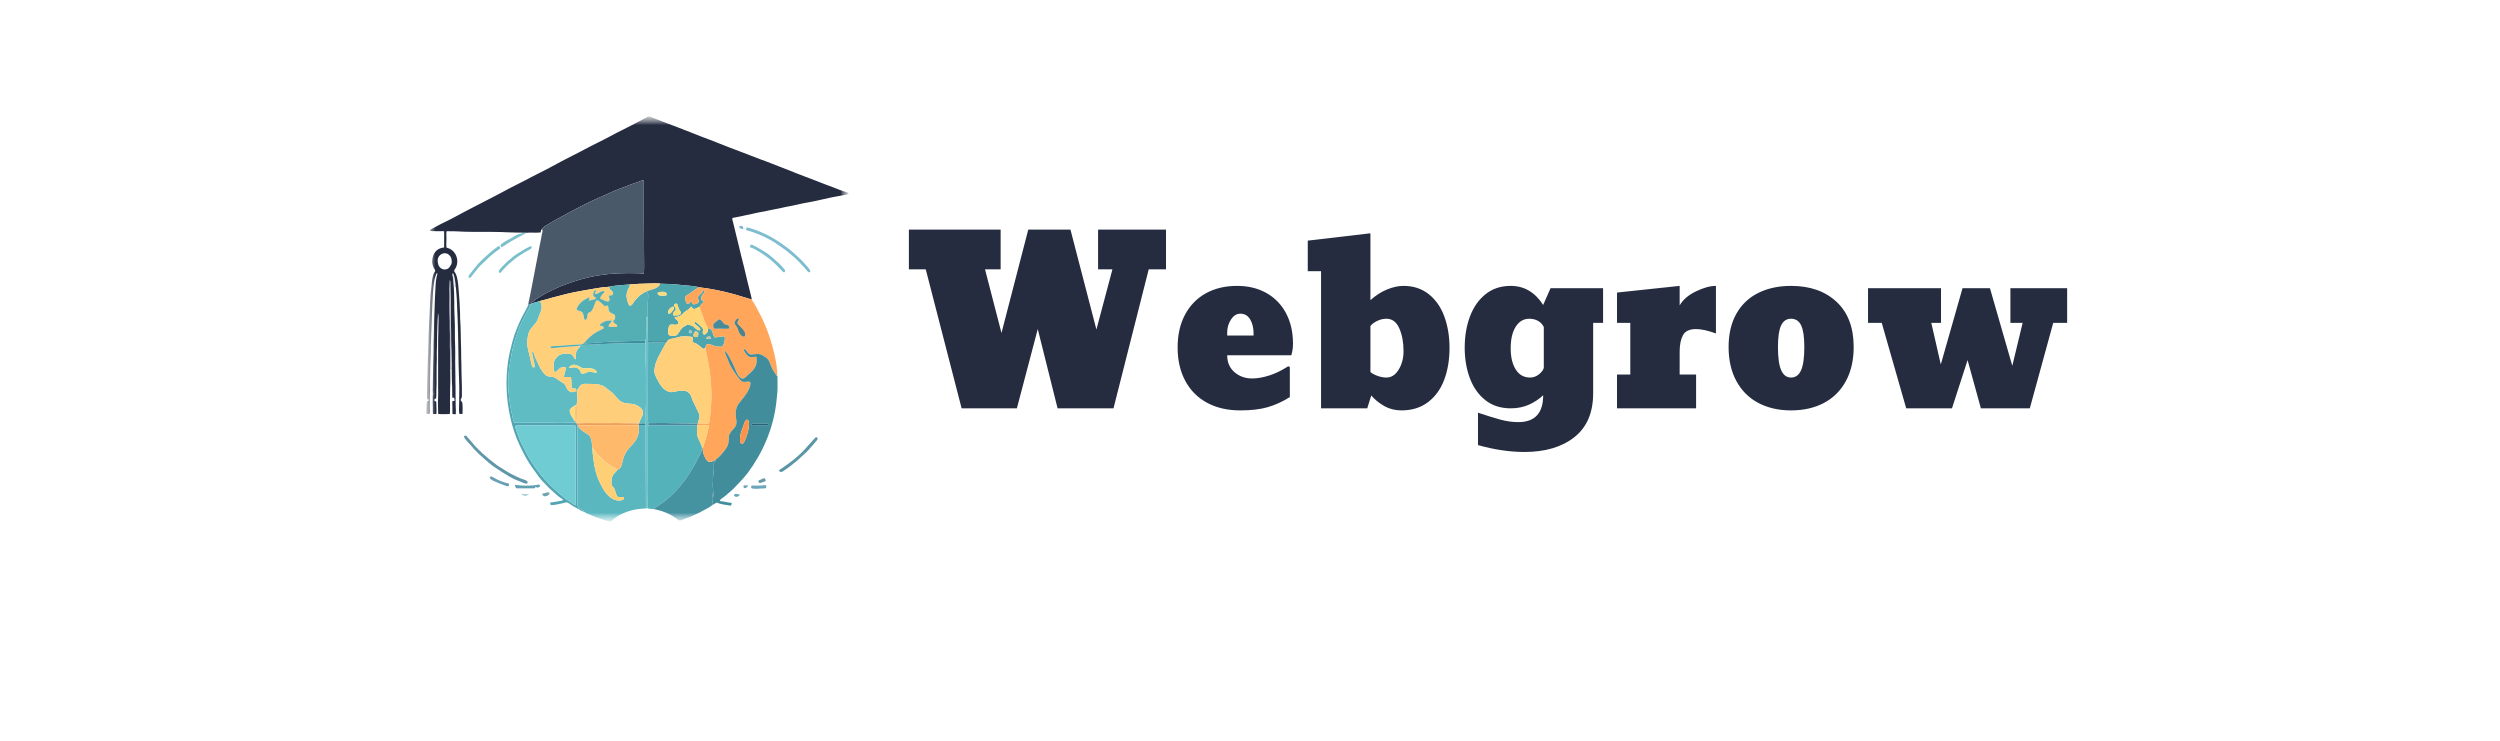 <svg width="290" height="86" viewBox="0 0 290 86" fill="none" xmlns="http://www.w3.org/2000/svg">
<mask id="mask0_1753_2298" style="mask-type:luminance" maskUnits="userSpaceOnUse" x="49" y="13" width="50" height="48">
<path d="M49.455 13.509H98.439V60.491H49.455V13.509Z" fill="white"/>
</mask>
<g mask="url(#mask0_1753_2298)">
<mask id="mask1_1753_2298" style="mask-type:luminance" maskUnits="userSpaceOnUse" x="49" y="13" width="50" height="48">
<path d="M49.455 13.509H98.439V60.491H49.455V13.509Z" fill="white"/>
</mask>
<g mask="url(#mask1_1753_2298)">
<path fill-rule="evenodd" clip-rule="evenodd" d="M87.201 34.729C87.111 34.729 87.027 34.691 86.941 34.665C86.794 34.619 86.646 34.577 86.499 34.531C86.064 34.395 85.628 34.258 85.189 34.138C83.809 33.762 82.407 33.466 80.992 33.312C80.839 33.241 80.664 33.234 80.501 33.208C80.177 33.155 79.846 33.127 79.52 33.109C79.192 33.091 78.866 33.029 78.538 33.005C77.895 32.958 77.244 32.911 76.599 32.911C76.51 32.87 76.4 32.879 76.305 32.874C76.053 32.86 75.796 32.863 75.544 32.877C75.045 32.904 74.545 32.9 74.047 32.927C73.72 32.945 73.393 32.992 73.065 32.992C72.268 33.078 71.446 33.088 70.66 33.259C70.508 33.292 70.348 33.293 70.194 33.301C69.998 33.312 69.799 33.347 69.605 33.374C68.898 33.47 68.198 33.62 67.494 33.734C66.348 33.922 65.206 34.214 64.083 34.52C63.601 34.651 63.123 34.809 62.635 34.916C62.325 35.017 61.994 35.114 61.678 35.183C61.642 35.093 61.736 35.048 61.8 35.001C61.963 34.883 62.117 34.753 62.284 34.641C62.983 34.172 63.728 33.806 64.483 33.454C64.959 33.232 65.46 33.023 65.958 32.868C66.183 32.799 66.401 32.703 66.625 32.633C67.167 32.465 67.714 32.302 68.265 32.174C69.755 31.826 71.272 31.682 72.795 31.682C73.427 31.682 74.061 31.683 74.69 31.741C74.744 31.033 74.71 30.308 74.71 29.597C74.71 28.126 74.685 26.658 74.685 25.187C74.685 24.252 74.685 23.316 74.685 22.381C74.685 22.087 74.685 21.793 74.685 21.499C74.685 21.305 74.695 21.099 74.663 20.908C74.417 20.908 74.167 21.063 73.934 21.135C73.225 21.356 72.544 21.654 71.845 21.908C71.147 22.162 70.478 22.51 69.791 22.798C68.33 23.41 66.912 24.166 65.514 24.928C64.858 25.285 64.19 25.63 63.558 26.032C63.333 26.174 62.963 26.303 62.88 26.604C62.847 26.611 62.813 26.616 62.782 26.631C62.739 26.739 62.744 26.848 62.718 26.962C62.155 27.03 61.58 26.943 61.015 27.005C60.891 26.991 60.772 26.991 60.647 27.005C60.471 26.957 60.263 26.993 60.083 26.983C59.715 26.963 59.346 26.971 58.978 26.951C57.689 26.881 56.393 26.9 55.101 26.9C54.316 26.9 53.528 26.871 52.745 26.828C52.549 26.818 52.352 26.823 52.156 26.823C52.039 26.823 51.913 26.807 51.797 26.828C51.756 27.098 51.788 27.399 51.788 27.673C51.788 28.013 51.755 28.375 51.79 28.712C51.849 28.755 51.927 28.764 51.994 28.785C52.105 28.819 52.217 28.876 52.318 28.94C52.85 29.278 53.136 29.951 53.022 30.613C52.993 30.78 52.936 30.936 52.858 31.083C52.797 31.197 52.676 31.302 52.686 31.441C52.691 31.521 52.78 31.587 52.813 31.655C52.889 31.808 52.956 31.957 53 32.126C53.15 32.698 53.172 33.31 53.226 33.9C53.3 34.708 53.331 35.522 53.368 36.332C53.377 36.519 53.364 36.707 53.373 36.894C53.387 37.191 53.404 37.489 53.422 37.786C53.442 38.115 53.426 38.446 53.447 38.775C53.471 39.166 53.447 39.56 53.471 39.951C53.516 40.679 53.476 41.414 53.52 42.143C53.538 42.432 53.517 42.724 53.53 43.014C53.558 43.619 53.551 44.227 53.579 44.831C53.589 45.053 53.579 45.278 53.579 45.5C53.579 45.685 53.592 45.877 53.569 46.061C53.553 46.191 53.433 46.271 53.439 46.408C53.443 46.498 53.524 46.54 53.572 46.603C53.611 46.655 53.624 46.718 53.633 46.782C53.688 47.18 53.65 47.608 53.65 48.009C53.529 48.039 53.409 48.024 53.287 48.009C53.212 47.639 53.26 47.214 53.26 46.836C53.26 45.993 53.299 45.139 53.26 44.297C53.146 41.823 53.192 39.341 53.078 36.867C53.05 36.239 53.038 35.613 53 34.985C52.983 34.718 52.988 34.447 52.953 34.181C52.927 33.982 52.914 33.77 52.902 33.569C52.895 33.461 52.9 33.326 52.843 33.232C52.843 32.862 52.783 32.494 52.7 32.136C52.668 31.994 52.63 31.849 52.561 31.722L52.487 31.735C52.461 31.846 52.512 32 52.531 32.109C52.604 32.532 52.607 32.965 52.647 33.392C52.647 33.571 52.663 33.749 52.671 33.927C52.688 34.292 52.679 34.658 52.696 35.023C52.707 35.263 52.684 35.504 52.696 35.744C52.726 36.403 52.734 37.063 52.764 37.722C52.788 38.246 52.745 38.775 52.769 39.299C52.798 39.92 52.808 40.547 52.808 41.17C52.808 41.658 52.788 42.152 52.811 42.64C52.845 43.378 52.809 44.12 52.843 44.858C52.855 45.134 52.83 45.411 52.843 45.687C52.864 46.149 52.836 46.614 52.858 47.077C52.872 47.398 52.897 47.723 52.872 48.044C52.733 48.057 52.632 48.055 52.494 48.017C52.476 47.939 52.486 47.852 52.482 47.771C52.472 47.558 52.477 47.344 52.477 47.13C52.477 46.931 52.447 46.701 52.492 46.507C52.538 46.511 52.664 46.528 52.703 46.496C52.784 46.431 52.689 46.191 52.644 46.117C52.587 46.124 52.535 46.148 52.48 46.163C52.433 45.756 52.469 45.346 52.45 44.938C52.433 44.566 52.411 44.188 52.411 43.816C52.411 43.584 52.401 43.353 52.401 43.121C52.401 43.007 52.418 42.853 52.377 42.747C52.432 42.544 52.396 42.289 52.396 42.079C52.396 41.599 52.386 41.114 52.364 40.635C52.315 39.568 52.352 38.495 52.303 37.428C52.281 36.944 52.318 36.458 52.288 35.974C52.271 35.696 52.288 35.409 52.288 35.13C52.288 34.642 52.279 34.147 52.256 33.66C52.244 33.402 52.258 33.142 52.246 32.885C52.242 32.787 52.246 32.686 52.224 32.59L52.202 32.513L52.185 32.489L52.173 32.617C52.155 32.776 52.165 32.939 52.151 33.098C52.125 33.38 52.129 33.682 52.146 33.964C52.169 34.341 52.141 34.726 52.141 35.103C52.141 35.78 52.142 36.459 52.173 37.134C52.19 37.508 52.163 37.882 52.18 38.257C52.22 39.119 52.165 39.987 52.205 40.849C52.224 41.258 52.222 41.669 52.222 42.079C52.222 42.3 52.209 42.527 52.229 42.747C52.229 43.487 52.26 44.237 52.215 44.976C52.191 45.353 52.222 45.736 52.205 46.114C52.176 46.748 52.233 47.385 52.185 48.017C51.923 48.041 51.657 48.039 51.395 48.039C51.207 48.039 51.013 48.051 50.828 48.015C50.828 47.659 50.822 47.298 50.806 46.943C50.794 46.674 50.804 46.399 50.821 46.13C50.845 45.728 50.821 45.315 50.821 44.912C50.821 43.344 50.821 41.776 50.821 40.208C50.821 39.61 50.82 39.014 50.848 38.417C50.86 38.151 50.836 37.88 50.86 37.615C50.886 37.332 50.865 37.044 50.865 36.76C50.865 36.662 50.852 36.564 50.843 36.466L50.813 36.314C50.795 36.348 50.805 36.451 50.801 36.493C50.784 36.674 50.781 36.858 50.769 37.041C50.73 37.632 50.735 38.226 50.708 38.818C50.678 39.471 50.708 40.128 50.668 40.78C50.652 41.041 50.685 41.308 50.673 41.571C50.642 42.263 50.644 42.962 50.644 43.656C50.644 44.202 50.653 44.752 50.619 45.297C50.6 45.606 50.641 45.916 50.585 46.221C50.476 46.245 50.386 46.318 50.364 46.435C50.425 46.502 50.526 46.568 50.609 46.595C50.609 46.917 50.634 47.236 50.634 47.558C50.634 47.71 50.648 47.869 50.614 48.017C50.488 48.029 50.34 48.052 50.217 48.012C50.183 47.646 50.226 47.281 50.192 46.916C50.192 46.595 50.192 46.275 50.192 45.954C50.288 45.849 50.241 45.605 50.229 45.473C50.223 45.405 50.238 45.362 50.192 45.312C50.211 45.107 50.198 44.903 50.207 44.698C50.238 44.022 50.21 43.343 50.241 42.667C50.273 41.981 50.259 41.294 50.291 40.609C50.301 40.378 50.28 40.145 50.291 39.914C50.347 38.686 50.332 37.454 50.389 36.225C50.435 35.206 50.457 34.183 50.524 33.165C50.546 32.829 50.573 32.493 50.634 32.163C50.657 32.039 50.721 31.915 50.727 31.789L50.708 31.669C50.651 31.669 50.601 31.797 50.583 31.842C50.495 32.06 50.429 32.278 50.386 32.51C50.214 33.449 50.192 34.417 50.148 35.37C50.075 36.964 50.045 38.56 49.971 40.154C49.962 40.35 49.98 40.547 49.971 40.742C49.944 41.343 49.944 41.944 49.908 42.544C49.89 42.833 49.911 43.126 49.898 43.415C49.86 44.233 49.911 45.056 49.873 45.874C49.857 46.221 49.863 46.568 49.863 46.916C49.863 47.164 49.851 47.417 49.873 47.664C49.863 47.776 49.872 47.894 49.839 48.001C49.727 48.022 49.6 48.021 49.488 48.004C49.44 47.883 49.459 47.74 49.459 47.611C49.459 47.397 49.476 47.183 49.486 46.97C49.491 46.859 49.485 46.742 49.517 46.636C49.546 46.541 49.61 46.511 49.689 46.475L49.76 46.408C49.753 46.351 49.603 46.319 49.562 46.293C49.51 46.161 49.53 45.989 49.53 45.847C49.53 45.544 49.528 45.241 49.542 44.938C49.584 44.031 49.574 43.12 49.616 42.212C49.708 40.196 49.715 38.176 49.839 36.161C49.894 35.269 49.896 34.359 50.018 33.472C50.072 33.084 50.077 32.694 50.153 32.307C50.188 32.127 50.232 31.919 50.308 31.754C50.337 31.69 50.364 31.622 50.403 31.564C50.428 31.528 50.464 31.501 50.474 31.455C50.505 31.324 50.381 31.188 50.325 31.083C50.244 30.931 50.171 30.734 50.151 30.559C50.078 29.924 50.317 29.197 50.872 28.894C50.996 28.827 51.122 28.784 51.257 28.753C51.343 28.733 51.44 28.729 51.52 28.691C51.52 28.075 51.52 27.458 51.52 26.842C51.404 26.787 51.225 26.823 51.1 26.823C50.822 26.823 50.543 26.827 50.266 26.812C50.14 26.805 49.994 26.817 49.876 26.761C49.889 26.628 49.993 26.596 50.094 26.548C50.227 26.484 50.359 26.414 50.487 26.339C51.141 25.955 51.843 25.664 52.507 25.302C54.727 24.093 56.996 22.994 59.216 21.785C59.794 21.47 60.396 21.207 60.974 20.892C61.978 20.345 63.013 19.862 64.017 19.315C64.782 18.898 65.554 18.485 66.331 18.094C66.833 17.842 67.336 17.591 67.83 17.322C68.781 16.804 69.766 16.358 70.716 15.841C71.793 15.255 72.904 14.743 73.981 14.157C74.266 14.002 74.552 13.851 74.842 13.705C74.963 13.645 75.092 13.535 75.225 13.513C75.417 13.482 75.652 13.638 75.831 13.703C76.196 13.835 76.556 13.986 76.918 14.125C78.022 14.549 79.136 14.953 80.231 15.4C80.579 15.542 80.927 15.686 81.279 15.814C82.769 16.355 84.232 16.984 85.721 17.525C86.561 17.829 87.385 18.182 88.225 18.487C88.686 18.654 89.15 18.822 89.606 19.008C90.29 19.287 90.985 19.531 91.668 19.81C92.056 19.968 92.445 20.135 92.838 20.277C94.129 20.746 95.4 21.279 96.692 21.747C97.067 21.884 97.437 22.059 97.818 22.178C98.012 22.238 98.27 22.288 98.439 22.41L98.429 22.501C98.33 22.566 98.185 22.574 98.073 22.592C97.884 22.623 97.698 22.671 97.509 22.702C96.833 22.812 96.151 22.957 95.482 23.113C94.871 23.256 94.25 23.397 93.631 23.498C92.891 23.619 92.163 23.831 91.422 23.952C91.141 23.998 90.856 24.069 90.578 24.134C90.097 24.247 89.606 24.311 89.125 24.423C88.906 24.474 88.675 24.534 88.453 24.564C87.793 24.654 87.146 24.861 86.49 24.968C86.292 25 86.098 25.072 85.9 25.099C85.678 25.129 85.46 25.202 85.238 25.233C85.165 25.242 85.006 25.246 84.96 25.313C84.938 25.345 84.946 25.433 84.953 25.471C84.982 25.618 85.032 25.762 85.066 25.909C85.201 26.495 85.341 27.082 85.493 27.662C85.671 28.342 85.81 29.035 85.989 29.715C86.227 30.623 86.448 31.54 86.659 32.457C86.776 32.967 86.917 33.47 87.034 33.98C87.09 34.225 87.178 34.478 87.201 34.729ZM50.769 30.145C50.769 30.548 50.844 30.913 51.181 31.139C51.426 31.303 51.719 31.301 51.967 31.155C52.075 31.092 52.149 30.975 52.224 30.875C52.317 30.752 52.394 30.587 52.401 30.426C52.417 30.071 52.345 29.795 52.087 29.565C51.606 29.136 50.837 29.478 50.769 30.145Z" fill="#252C40"/>
</g>
<mask id="mask2_1753_2298" style="mask-type:luminance" maskUnits="userSpaceOnUse" x="49" y="13" width="50" height="48">
<path d="M49.455 13.509H98.439V60.491H49.455V13.509Z" fill="white"/>
</mask>
<g mask="url(#mask2_1753_2298)">
<path opacity="0.051" fill-rule="evenodd" clip-rule="evenodd" d="M50.192 45.312C50.192 45.526 50.192 45.74 50.192 45.954C50.192 46.275 50.192 46.595 50.192 46.916C50.146 46.966 50.05 47.03 50.035 47.103C49.993 47.299 50.11 47.613 49.873 47.664C49.85 47.417 49.863 47.164 49.863 46.916C49.863 46.568 49.857 46.221 49.873 45.874C49.91 45.056 49.86 44.233 49.897 43.415C49.911 43.126 49.889 42.833 49.907 42.544C49.944 41.944 49.943 41.343 49.971 40.742C49.98 40.547 49.962 40.35 49.971 40.154C50.044 38.56 50.075 36.964 50.148 35.37C50.191 34.417 50.213 33.449 50.386 32.51C50.428 32.278 50.495 32.06 50.582 31.842C50.6 31.797 50.65 31.669 50.707 31.669L50.727 31.789C50.721 31.915 50.656 32.039 50.634 32.163C50.573 32.493 50.545 32.829 50.523 33.165C50.456 34.183 50.435 35.206 50.388 36.225C50.332 37.453 50.346 38.685 50.29 39.914C50.279 40.145 50.301 40.377 50.29 40.609C50.259 41.294 50.272 41.981 50.241 42.667C50.21 43.343 50.238 44.022 50.207 44.698C50.197 44.903 50.211 45.107 50.192 45.312Z" fill="#A39EAF"/>
</g>
<mask id="mask3_1753_2298" style="mask-type:luminance" maskUnits="userSpaceOnUse" x="49" y="13" width="50" height="48">
<path d="M49.455 13.509H98.439V60.491H49.455V13.509Z" fill="white"/>
</mask>
<g mask="url(#mask3_1753_2298)">
<path fill-rule="evenodd" clip-rule="evenodd" d="M50.191 45.312C50.229 45.362 50.217 45.405 50.222 45.473C50.232 45.605 50.271 45.849 50.191 45.954C50.191 45.74 50.191 45.526 50.191 45.312Z" fill="#80878C"/>
</g>
<mask id="mask4_1753_2298" style="mask-type:luminance" maskUnits="userSpaceOnUse" x="49" y="13" width="50" height="48">
<path d="M49.455 13.509H98.439V60.491H49.455V13.509Z" fill="white"/>
</mask>
<g mask="url(#mask4_1753_2298)">
<path opacity="0.125" fill-rule="evenodd" clip-rule="evenodd" d="M50.564 46.221C50.621 46.325 50.627 46.48 50.586 46.595C50.511 46.568 50.419 46.502 50.363 46.435C50.383 46.318 50.465 46.245 50.564 46.221Z" fill="#EAF3F1"/>
</g>
<mask id="mask5_1753_2298" style="mask-type:luminance" maskUnits="userSpaceOnUse" x="49" y="13" width="50" height="48">
<path d="M49.455 13.509H98.439V60.491H49.455V13.509Z" fill="white"/>
</mask>
<g mask="url(#mask5_1753_2298)">
<path opacity="0.675" fill-rule="evenodd" clip-rule="evenodd" d="M52.355 42.747C52.31 42.747 52.266 42.747 52.221 42.747C52.203 42.526 52.214 42.3 52.214 42.078C52.214 41.669 52.216 41.258 52.199 40.849C52.163 39.987 52.212 39.119 52.176 38.257C52.161 37.882 52.185 37.508 52.17 37.134C52.142 36.459 52.141 35.78 52.141 35.103C52.141 34.726 52.166 34.341 52.145 33.964C52.13 33.682 52.126 33.38 52.15 33.098C52.163 32.939 52.153 32.776 52.17 32.617L52.181 32.489L52.197 32.513L52.217 32.59C52.236 32.686 52.233 32.787 52.237 32.885C52.247 33.142 52.235 33.402 52.245 33.66C52.266 34.147 52.275 34.642 52.275 35.13C52.275 35.409 52.259 35.695 52.275 35.974C52.301 36.458 52.268 36.944 52.288 37.428C52.332 38.495 52.299 39.568 52.344 40.635C52.364 41.114 52.373 41.599 52.373 42.078C52.373 42.289 52.405 42.544 52.355 42.747Z" fill="#9F9FB2"/>
</g>
<mask id="mask6_1753_2298" style="mask-type:luminance" maskUnits="userSpaceOnUse" x="49" y="13" width="50" height="48">
<path d="M49.455 13.509H98.439V60.491H49.455V13.509Z" fill="white"/>
</mask>
<g mask="url(#mask6_1753_2298)">
<path opacity="0.447" fill-rule="evenodd" clip-rule="evenodd" d="M52.843 33.232C52.774 33.282 52.706 33.328 52.647 33.392C52.608 32.965 52.605 32.532 52.532 32.109C52.513 32 52.462 31.846 52.487 31.735L52.561 31.722C52.631 31.849 52.668 31.994 52.701 32.136C52.783 32.494 52.843 32.862 52.843 33.232Z" fill="#D8C8DA"/>
</g>
<mask id="mask7_1753_2298" style="mask-type:luminance" maskUnits="userSpaceOnUse" x="49" y="13" width="50" height="48">
<path d="M49.455 13.509H98.439V60.491H49.455V13.509Z" fill="white"/>
</mask>
<g mask="url(#mask7_1753_2298)">
<path fill-rule="evenodd" clip-rule="evenodd" d="M53.824 50.578C53.893 50.545 53.978 50.51 54.053 50.543C54.141 50.581 54.217 50.7 54.283 50.773C54.464 50.969 54.626 51.184 54.806 51.379C54.983 51.572 55.143 51.801 55.338 51.975C55.562 52.175 55.76 52.409 55.984 52.609C56.515 53.082 57.054 53.534 57.628 53.95C57.871 54.127 58.133 54.268 58.382 54.434C59.022 54.863 59.714 55.212 60.416 55.506C60.645 55.602 60.902 55.657 61.118 55.784C61.197 55.831 61.23 55.942 61.187 56.03C61.16 56.084 61.09 56.093 61.039 56.097C60.923 56.105 60.764 56.037 60.657 55.992C60.145 55.778 59.61 55.59 59.125 55.306C58.534 54.959 57.962 54.588 57.39 54.204C56.895 53.873 56.436 53.456 55.989 53.058C55.809 52.897 55.626 52.742 55.454 52.571C55.369 52.487 55.295 52.386 55.206 52.307C55.066 52.182 54.925 52.035 54.811 51.882C54.595 51.595 54.315 51.367 54.099 51.08C53.98 50.921 53.824 50.804 53.824 50.578Z" fill="#6097A8"/>
</g>
<mask id="mask8_1753_2298" style="mask-type:luminance" maskUnits="userSpaceOnUse" x="49" y="13" width="50" height="48">
<path d="M49.455 13.509H98.439V60.491H49.455V13.509Z" fill="white"/>
</mask>
<g mask="url(#mask8_1753_2298)">
<path fill-rule="evenodd" clip-rule="evenodd" d="M57.877 28.525C57.952 28.607 58.017 28.691 58.051 28.801C57.612 29.119 57.174 29.442 56.765 29.806C56.582 29.969 56.419 30.16 56.235 30.324C55.907 30.616 55.565 30.949 55.295 31.308C55.105 31.561 54.894 31.797 54.704 32.051C54.637 32.14 54.552 32.275 54.426 32.23C54.278 32.176 54.374 31.976 54.436 31.893C54.639 31.623 54.852 31.363 55.055 31.094C55.581 30.393 56.263 29.825 56.9 29.258C57.094 29.085 57.298 28.925 57.506 28.774C57.625 28.688 57.743 28.579 57.877 28.525Z" fill="#7BBFCD"/>
</g>
<mask id="mask9_1753_2298" style="mask-type:luminance" maskUnits="userSpaceOnUse" x="49" y="13" width="50" height="48">
<path d="M49.455 13.509H98.439V60.491H49.455V13.509Z" fill="white"/>
</mask>
<g mask="url(#mask9_1753_2298)">
<path fill-rule="evenodd" clip-rule="evenodd" d="M59.046 56.115C59.051 56.159 59.053 56.2 59.049 56.244C59.02 56.556 58.62 56.33 58.462 56.276C58.081 56.146 57.72 55.983 57.348 55.827C57.163 55.749 56.915 55.62 56.801 55.434C56.829 55.221 57.013 55.255 57.144 55.327C57.296 55.41 57.444 55.501 57.596 55.584C57.839 55.716 58.111 55.798 58.364 55.902C58.496 55.956 58.645 55.995 58.781 56.033C58.864 56.055 58.974 56.063 59.046 56.115Z" fill="#6A9EB4"/>
</g>
<mask id="mask10_1753_2298" style="mask-type:luminance" maskUnits="userSpaceOnUse" x="49" y="13" width="50" height="48">
<path d="M49.455 13.509H98.439V60.491H49.455V13.509Z" fill="white"/>
</mask>
<g mask="url(#mask10_1753_2298)">
<path fill-rule="evenodd" clip-rule="evenodd" d="M61.674 28.763C61.53 28.92 61.337 29.013 61.154 29.105C60.945 29.21 60.752 29.343 60.55 29.461C59.98 29.795 59.448 30.243 58.95 30.688C58.709 30.902 58.493 31.153 58.272 31.393C58.188 31.485 58.08 31.654 57.956 31.674C57.783 31.548 57.855 31.409 57.961 31.268C58.118 31.058 58.298 30.867 58.491 30.696C58.616 30.584 58.726 30.452 58.852 30.34C59.059 30.155 59.274 29.982 59.487 29.803C59.891 29.465 60.367 29.218 60.805 28.94C60.989 28.823 61.19 28.725 61.384 28.632C61.438 28.607 61.557 28.543 61.615 28.571C61.677 28.601 61.674 28.706 61.674 28.763Z" fill="#79BFCB"/>
</g>
<mask id="mask11_1753_2298" style="mask-type:luminance" maskUnits="userSpaceOnUse" x="49" y="13" width="50" height="48">
<path d="M49.455 13.509H98.439V60.491H49.455V13.509Z" fill="white"/>
</mask>
<g mask="url(#mask11_1753_2298)">
<path opacity="0.996" fill-rule="evenodd" clip-rule="evenodd" d="M60.646 27.005C60.771 26.991 60.89 26.991 61.014 27.005C60.988 27.073 60.916 27.095 60.862 27.133C60.706 27.246 60.517 27.306 60.352 27.403C59.866 27.688 59.356 27.928 58.887 28.242C58.725 28.351 58.558 28.455 58.396 28.563C58.323 28.612 58.258 28.675 58.17 28.686C58.102 28.611 58.064 28.524 58.045 28.421C58.255 28.192 58.546 28.042 58.806 27.89C59.04 27.752 59.282 27.626 59.517 27.489C59.633 27.421 59.746 27.335 59.871 27.283C60.045 27.21 60.229 27.138 60.411 27.096C60.486 27.078 60.607 27.091 60.646 27.005Z" fill="#7DC0CC"/>
</g>
<mask id="mask12_1753_2298" style="mask-type:luminance" maskUnits="userSpaceOnUse" x="49" y="13" width="50" height="48">
<path d="M49.455 13.509H98.439V60.491H49.455V13.509Z" fill="white"/>
</mask>
<g mask="url(#mask12_1753_2298)">
<path fill-rule="evenodd" clip-rule="evenodd" d="M61.285 35.343C61.372 35.343 61.447 35.308 61.531 35.29C61.573 35.398 61.492 35.51 61.45 35.603C61.335 35.853 61.172 36.074 61.057 36.324C60.839 36.799 60.564 37.238 60.345 37.714C60.089 38.273 59.935 38.878 59.734 39.459C59.46 40.255 59.352 41.108 59.19 41.934C58.995 42.922 58.91 43.955 58.956 44.965C58.984 45.558 59.075 46.142 59.143 46.729C59.198 47.212 59.317 47.681 59.41 48.156C59.467 48.444 59.535 48.757 59.641 49.028C60.991 49.028 62.341 49.028 63.691 49.028C64.27 49.028 64.854 49.075 65.433 49.044C65.751 49.026 66.072 49.053 66.39 49.036C66.513 49.029 66.635 49.001 66.758 49.001C66.802 49.021 66.837 49.06 66.881 49.081L66.905 49.108L66.923 49.196C66.944 49.236 66.955 49.283 66.979 49.322C66.979 51.415 66.979 53.509 66.979 55.602C66.979 56.262 66.979 56.921 66.979 57.58C66.979 57.94 66.944 58.339 67.013 58.692C67.025 58.749 67.035 58.824 67.07 58.871C67.107 58.92 67.169 58.946 67.217 58.978C67.32 59.047 67.427 59.106 67.536 59.165C67.587 59.193 67.697 59.179 67.728 59.237C67.749 59.277 67.756 59.326 67.764 59.371C67.477 59.293 67.174 59.115 66.92 58.954C66.742 58.841 66.549 58.759 66.373 58.641C66.251 58.559 66.126 58.482 66.005 58.401C65.933 58.353 65.862 58.294 65.776 58.281C65.68 58.265 65.575 58.298 65.482 58.323C65.341 58.362 65.197 58.392 65.055 58.425C64.675 58.513 64.279 58.593 63.889 58.593C63.845 58.521 63.825 58.385 63.811 58.299C63.951 58.261 64.11 58.26 64.255 58.24C64.502 58.207 64.744 58.14 64.991 58.107C65.08 58.095 65.178 58.072 65.261 58.035L65.33 57.986C65.315 57.922 65.191 57.87 65.146 57.84C64.994 57.738 64.83 57.629 64.692 57.505C64.39 57.236 64.085 56.972 63.784 56.704C63.565 56.509 63.389 56.257 63.17 56.062C62.673 55.619 62.307 55.014 61.906 54.48C61.394 53.798 60.96 53.037 60.576 52.262C60.361 51.826 60.142 51.382 59.963 50.925C58.886 48.191 58.529 45.19 58.89 42.239C59.001 41.33 59.229 40.434 59.459 39.556C59.697 38.65 60.083 37.779 60.468 36.939C60.575 36.705 60.713 36.49 60.826 36.26C60.934 36.042 61.062 35.837 61.17 35.619C61.213 35.531 61.235 35.426 61.285 35.343ZM66.741 49.367C66.52 49.34 66.293 49.356 66.071 49.356C65.686 49.356 65.302 49.356 64.918 49.356C63.748 49.356 62.578 49.356 61.408 49.356C60.991 49.356 60.574 49.356 60.156 49.356C60.059 49.356 59.958 49.354 59.862 49.375L59.774 49.429C59.753 49.496 59.782 49.569 59.798 49.632C59.833 49.766 59.88 49.897 59.926 50.027C60.103 50.529 60.293 51.041 60.527 51.513C60.819 52.103 61.11 52.691 61.452 53.251C62.296 54.629 63.318 55.868 64.495 56.917C64.848 57.231 65.221 57.515 65.573 57.829C65.759 57.995 65.996 58.101 66.196 58.246C66.334 58.346 66.476 58.44 66.613 58.54L66.753 58.617C66.774 58.583 66.758 58.476 66.758 58.435C66.758 58.284 66.758 58.133 66.758 57.981C66.758 57.384 66.758 56.787 66.758 56.19C66.758 54.729 66.758 53.268 66.758 51.807C66.758 50.998 66.798 50.173 66.741 49.367Z" fill="#52A6B4"/>
</g>
<mask id="mask13_1753_2298" style="mask-type:luminance" maskUnits="userSpaceOnUse" x="49" y="13" width="50" height="48">
<path d="M49.455 13.509H98.439V60.491H49.455V13.509Z" fill="white"/>
</mask>
<g mask="url(#mask13_1753_2298)">
<path fill-rule="evenodd" clip-rule="evenodd" d="M61.53 35.29C61.579 35.254 61.628 35.219 61.677 35.183C61.994 35.114 62.325 35.017 62.635 34.916C62.791 35.171 62.881 35.538 62.821 35.841C62.774 36.081 62.651 36.302 62.571 36.53C62.457 36.852 62.364 37.177 62.161 37.447C61.898 37.797 61.565 38.077 61.376 38.489C61.32 38.61 61.292 38.742 61.263 38.872C61.185 39.211 61.146 39.535 61.162 39.887C61.183 40.345 61.333 40.809 61.434 41.25C61.512 41.586 61.575 41.922 61.663 42.255C61.689 42.356 61.725 42.541 61.81 42.603C61.876 42.615 61.937 42.609 62.001 42.592C62.048 41.979 61.724 41.424 61.724 40.82C61.773 40.82 61.818 40.823 61.866 40.831C61.964 40.99 61.986 41.219 62.06 41.395C62.165 41.641 62.285 41.881 62.397 42.124C62.633 42.639 62.876 43.13 63.292 43.501C63.569 43.747 63.946 43.653 64.264 43.752C64.486 43.821 64.69 44.042 64.892 44.161C65.117 44.292 65.391 44.427 65.555 44.645C65.641 44.759 65.685 44.916 65.749 45.045C65.83 45.209 65.987 45.371 66.144 45.444C66.308 45.52 66.509 45.487 66.674 45.436C66.841 45.384 66.903 45.25 66.799 45.08C66.66 45.059 66.44 45.1 66.321 45.013C66.288 44.729 66.294 44.438 66.276 44.153C66.268 44.014 66.269 43.865 66.218 43.736C65.946 43.736 65.671 43.721 65.4 43.744C65.41 43.611 65.458 43.498 65.491 43.372C65.555 43.13 65.631 42.864 65.631 42.611C65.437 42.611 65.175 42.566 65 42.678C64.85 42.773 64.731 42.92 64.598 43.038C64.532 43.097 64.46 43.169 64.365 43.135C64.205 43.077 64.227 42.738 64.218 42.6C64.204 42.386 64.215 42.167 64.269 41.961C64.349 41.656 64.627 41.329 64.885 41.189C65.189 41.023 65.591 41.002 65.923 41.02C66.052 41.028 66.218 41.041 66.323 41.135C66.42 41.222 66.508 41.306 66.569 41.429C66.618 41.53 66.65 41.637 66.755 41.675C66.783 41.603 66.78 41.514 66.787 41.437C66.808 41.21 66.786 40.971 66.868 40.756C66.932 40.588 67.09 40.448 67.194 40.309C67.241 40.248 67.317 40.202 67.347 40.128C67.42 40.093 67.486 40.047 67.567 40.034C67.666 40.019 67.766 40.02 67.862 39.994C68.491 39.994 69.123 39.948 69.752 39.914C70.61 39.867 71.47 39.856 72.329 39.81C72.646 39.792 72.968 39.81 73.286 39.81C73.54 39.81 73.793 39.791 74.046 39.791C74.302 39.791 74.608 39.848 74.856 39.78C74.944 40.002 74.896 40.32 74.896 40.555C74.896 41.087 74.881 41.628 74.905 42.159C74.95 43.127 74.93 44.102 74.93 45.072C74.93 45.822 74.961 46.581 74.915 47.328C74.891 47.731 74.908 48.142 74.908 48.547C74.908 48.72 74.944 48.947 74.881 49.108C74.725 49.108 74.57 49.115 74.415 49.124C74.315 49.129 74.218 49.161 74.12 49.135C74.165 49.021 74.186 48.897 74.24 48.787C74.415 48.434 74.736 47.947 74.505 47.539C74.427 47.401 74.297 47.294 74.174 47.205C73.978 47.063 73.777 46.954 73.546 46.9C73.059 46.787 72.509 46.863 72.058 46.598C71.644 46.355 71.392 45.89 71.035 45.572C70.867 45.422 70.673 45.31 70.505 45.16C70.327 45.002 70.106 44.826 69.889 44.736C69.426 44.541 68.892 44.538 68.402 44.538C68.077 44.538 67.638 44.45 67.366 44.693C67.247 44.799 67.178 44.95 67.082 45.078C67.022 45.157 66.947 45.254 66.917 45.353C66.896 45.421 66.914 45.486 66.922 45.553C66.938 45.696 66.972 45.837 66.978 45.981C66.985 46.129 66.988 46.289 66.971 46.435C66.955 46.578 66.905 46.719 66.905 46.863H66.88C66.841 46.892 66.82 46.92 66.807 46.97C66.723 46.997 66.668 47.068 66.593 47.111C66.346 47.256 66.048 47.412 66.097 47.772C66.129 48.002 66.298 48.226 66.404 48.424C66.463 48.533 66.535 48.638 66.6 48.745C66.633 48.798 66.677 48.868 66.733 48.894C66.74 48.93 66.751 48.965 66.757 49.001C66.635 49.001 66.512 49.029 66.389 49.036C66.071 49.053 65.751 49.026 65.432 49.044C64.854 49.075 64.269 49.028 63.69 49.028C62.34 49.028 60.99 49.028 59.64 49.028C59.534 48.758 59.466 48.444 59.41 48.157C59.316 47.681 59.198 47.212 59.142 46.729C59.075 46.142 58.983 45.558 58.956 44.965C58.909 43.956 58.995 42.922 59.189 41.934C59.352 41.108 59.46 40.256 59.734 39.46C59.934 38.878 60.088 38.273 60.345 37.714C60.563 37.238 60.839 36.799 61.056 36.325C61.171 36.074 61.334 35.853 61.449 35.603C61.492 35.51 61.572 35.398 61.53 35.29ZM66.011 42.629C66.011 42.72 66.104 42.688 66.168 42.675C66.353 42.637 66.519 42.596 66.709 42.621C66.949 42.654 67.182 42.775 67.3 43.014C67.344 43.104 67.352 43.217 67.403 43.3C67.727 43.452 68.061 43.138 68.377 43.121C68.67 43.105 68.937 43.265 69.229 43.22C69.229 42.945 68.828 42.781 68.623 42.739C68.301 42.673 67.965 42.757 67.641 42.71C67.479 42.686 67.325 42.576 67.182 42.498C66.896 42.342 66.547 42.224 66.242 42.402C66.152 42.455 66.059 42.526 66.011 42.629Z" fill="#5FBCC3"/>
</g>
<mask id="mask14_1753_2298" style="mask-type:luminance" maskUnits="userSpaceOnUse" x="49" y="13" width="50" height="48">
<path d="M49.455 13.509H98.439V60.491H49.455V13.509Z" fill="white"/>
</mask>
<g mask="url(#mask14_1753_2298)">
<path fill-rule="evenodd" clip-rule="evenodd" d="M59.742 56.246C59.957 56.246 60.173 56.297 60.388 56.313C60.762 56.34 61.156 56.344 61.531 56.324C61.743 56.312 61.96 56.302 62.169 56.268C62.31 56.245 62.456 56.199 62.599 56.23C62.724 56.457 62.465 56.585 62.292 56.556C62.224 56.545 62.179 56.481 62.115 56.452C62.093 56.509 62.084 56.56 62.074 56.62C62.004 56.653 61.925 56.645 61.85 56.645C61.711 56.645 61.572 56.645 61.433 56.645C61.09 56.645 60.746 56.645 60.402 56.645C60.229 56.645 60.026 56.669 59.858 56.623C59.813 56.511 59.742 56.371 59.742 56.246Z" fill="#609FB0"/>
</g>
<mask id="mask15_1753_2298" style="mask-type:luminance" maskUnits="userSpaceOnUse" x="49" y="13" width="50" height="48">
<path d="M49.455 13.509H98.439V60.491H49.455V13.509Z" fill="white"/>
</mask>
<g mask="url(#mask15_1753_2298)">
<path fill-rule="evenodd" clip-rule="evenodd" d="M66.74 49.367C66.797 50.173 66.757 50.998 66.757 51.807C66.757 53.268 66.757 54.729 66.757 56.19C66.757 56.787 66.757 57.384 66.757 57.981C66.757 58.133 66.757 58.284 66.757 58.435C66.757 58.476 66.773 58.583 66.752 58.617L66.613 58.54C66.475 58.44 66.334 58.346 66.195 58.246C65.995 58.1 65.758 57.994 65.572 57.829C65.22 57.515 64.847 57.231 64.495 56.917C63.317 55.868 62.295 54.629 61.452 53.25C61.109 52.691 60.818 52.103 60.526 51.513C60.293 51.041 60.102 50.529 59.925 50.027C59.879 49.897 59.833 49.766 59.797 49.632C59.781 49.569 59.752 49.496 59.773 49.428L59.861 49.375C59.958 49.354 60.058 49.356 60.156 49.356C60.573 49.356 60.99 49.356 61.407 49.356C62.577 49.356 63.747 49.356 64.917 49.356C65.301 49.356 65.686 49.356 66.07 49.356C66.292 49.356 66.52 49.34 66.74 49.367Z" fill="#6FCCD3"/>
</g>
<mask id="mask16_1753_2298" style="mask-type:luminance" maskUnits="userSpaceOnUse" x="49" y="13" width="50" height="48">
<path d="M49.455 13.509H98.439V60.491H49.455V13.509Z" fill="white"/>
</mask>
<g mask="url(#mask16_1753_2298)">
<path fill-rule="evenodd" clip-rule="evenodd" d="M60.504 57.345C60.608 57.345 60.713 57.34 60.818 57.34C60.892 57.34 60.965 57.34 61.039 57.34C61.112 57.34 61.187 57.352 61.26 57.356L61.321 57.393C61.321 57.447 61.112 57.441 61.112 57.441C61.057 57.45 61.017 57.503 60.965 57.511C60.916 57.519 60.853 57.472 60.806 57.46C60.698 57.433 60.564 57.476 60.504 57.345Z" fill="#7AB7BD"/>
</g>
<mask id="mask17_1753_2298" style="mask-type:luminance" maskUnits="userSpaceOnUse" x="49" y="13" width="50" height="48">
<path d="M49.455 13.509H98.439V60.491H49.455V13.509Z" fill="white"/>
</mask>
<g mask="url(#mask17_1753_2298)">
<path fill-rule="evenodd" clip-rule="evenodd" d="M62.634 34.916C63.122 34.81 63.6 34.652 64.082 34.52C65.206 34.215 66.348 33.922 67.494 33.734C68.197 33.62 68.898 33.47 69.604 33.374C69.799 33.347 69.997 33.312 70.193 33.302C70.347 33.293 70.507 33.292 70.659 33.259C70.684 33.395 70.75 33.548 70.851 33.638C70.938 33.716 71.03 33.748 71.084 33.865C71.169 34.051 71.09 34.239 70.905 34.269C70.81 34.285 70.713 34.268 70.618 34.282L70.628 34.363C70.67 34.523 70.769 34.759 70.654 34.91C70.596 34.988 70.471 34.978 70.389 34.961C70.235 34.93 70.095 34.836 69.948 34.779C69.844 34.74 69.693 34.697 69.614 34.611C69.644 34.418 69.819 34.217 69.943 34.082C70.018 34 70.116 33.925 70.134 33.804C70.032 33.73 69.893 33.771 69.786 33.804C69.595 33.863 69.437 34.012 69.246 34.071C69.159 34.098 69.067 34.094 68.978 34.101C69.004 33.996 69.053 33.904 69.116 33.82L69.207 33.665C69.158 33.63 69.034 33.69 68.991 33.716C68.802 33.827 68.764 34.176 68.853 34.371C68.921 34.444 69.034 34.458 69.113 34.515C69.113 34.603 69.092 34.663 69.015 34.699C68.933 34.737 68.841 34.746 68.755 34.766C68.598 34.803 68.456 34.861 68.294 34.873C68.32 34.737 68.402 34.635 68.436 34.504C68.256 34.518 68.102 34.597 67.943 34.683C67.621 34.858 67.359 35.072 67.13 35.376C67.021 35.521 66.887 35.727 66.887 35.923C66.931 35.995 67.04 36.006 67.111 36.028C67.257 36.073 67.403 36.113 67.523 36.22C67.752 36.424 67.671 36.793 67.795 37.046C67.82 37.095 67.865 37.099 67.911 37.099C68.018 37.099 68.065 37.008 68.092 36.904C68.11 36.839 68.119 36.773 68.132 36.707C68.153 36.59 68.154 36.462 68.198 36.351C68.316 36.222 68.514 36.216 68.625 36.068C68.826 35.801 68.909 35.461 69.032 35.148C69.075 35.04 69.127 34.851 69.261 34.844C69.384 34.837 69.484 34.92 69.575 35.001C69.754 35.162 69.932 35.325 70.112 35.485C70.227 35.587 70.383 35.377 70.495 35.469C70.547 35.512 70.552 35.6 70.564 35.664C70.59 35.808 70.6 36.022 70.689 36.14C70.771 36.249 70.883 36.316 71.003 36.364C71.113 36.409 71.266 36.444 71.327 36.568C71.367 36.649 71.364 36.751 71.354 36.84C71.347 36.899 71.341 36.966 71.315 37.019C71.274 37.101 71.187 37.132 71.131 37.193C71.131 37.274 71.158 37.406 71.219 37.46C71.345 37.573 71.519 37.565 71.58 37.762C71.594 37.81 71.582 37.871 71.577 37.92C71.374 37.945 71.158 37.92 70.954 37.909C70.84 37.903 70.719 37.915 70.608 37.885C70.608 37.789 70.621 37.687 70.679 37.61C70.776 37.48 70.953 37.368 70.974 37.193C70.59 37.141 70.147 37.226 69.825 37.46C69.701 37.55 69.588 37.616 69.55 37.781C69.692 37.82 69.971 37.743 70.012 37.963C70.018 38 70.024 38.034 70.024 38.072C69.93 38.174 69.808 38.217 69.688 38.267C69.556 38.323 69.429 38.394 69.302 38.462C68.919 38.671 68.557 38.942 68.24 39.256C68.103 39.392 67.975 39.539 67.844 39.681C67.737 39.798 67.626 39.915 67.469 39.941C67.247 39.977 67.018 39.963 66.794 39.981C66.168 40.029 65.543 40.075 64.917 40.109C64.663 40.123 64.409 40.132 64.156 40.16C64.067 40.169 63.943 40.157 63.866 40.213C63.86 40.265 63.861 40.316 63.861 40.368C63.947 40.396 64.044 40.381 64.131 40.376C64.312 40.366 64.491 40.341 64.671 40.328C65.039 40.301 65.407 40.247 65.776 40.227C66.005 40.214 66.234 40.209 66.463 40.184C66.642 40.164 66.825 40.159 67.003 40.13C67.109 40.113 67.245 40.08 67.346 40.128C67.317 40.202 67.24 40.248 67.194 40.309C67.09 40.448 66.932 40.588 66.868 40.756C66.786 40.97 66.808 41.21 66.787 41.437C66.78 41.514 66.783 41.603 66.755 41.675C66.649 41.637 66.618 41.53 66.568 41.429C66.507 41.306 66.42 41.221 66.323 41.135C66.217 41.041 66.052 41.027 65.923 41.02C65.591 41.002 65.188 41.023 64.885 41.189C64.627 41.329 64.349 41.656 64.269 41.961C64.215 42.167 64.203 42.386 64.217 42.6C64.226 42.738 64.205 43.077 64.365 43.134C64.46 43.169 64.532 43.097 64.598 43.038C64.731 42.92 64.85 42.773 65 42.677C65.175 42.566 65.437 42.611 65.631 42.611C65.631 42.864 65.555 43.13 65.491 43.372C65.458 43.498 65.409 43.611 65.4 43.744C65.671 43.721 65.946 43.736 66.217 43.736C66.268 43.865 66.268 44.014 66.276 44.153C66.294 44.438 66.288 44.729 66.32 45.013C66.44 45.1 66.66 45.058 66.799 45.08C66.903 45.25 66.841 45.384 66.674 45.435C66.508 45.487 66.308 45.52 66.144 45.444C65.987 45.37 65.829 45.209 65.749 45.045C65.685 44.916 65.641 44.759 65.555 44.644C65.391 44.427 65.116 44.292 64.892 44.161C64.689 44.042 64.486 43.821 64.264 43.752C63.946 43.653 63.569 43.747 63.292 43.501C62.876 43.13 62.633 42.639 62.396 42.124C62.285 41.881 62.165 41.641 62.06 41.394C61.985 41.218 61.964 40.99 61.866 40.831C61.818 40.823 61.773 40.82 61.724 40.82C61.724 41.424 62.048 41.979 62.001 42.592C61.937 42.609 61.876 42.614 61.81 42.602C61.725 42.541 61.689 42.356 61.663 42.255C61.575 41.922 61.511 41.586 61.434 41.25C61.333 40.809 61.183 40.345 61.162 39.887C61.146 39.535 61.184 39.211 61.262 38.871C61.292 38.742 61.32 38.61 61.375 38.489C61.565 38.077 61.898 37.797 62.161 37.447C62.363 37.177 62.457 36.852 62.571 36.53C62.651 36.302 62.773 36.081 62.821 35.841C62.88 35.538 62.79 35.171 62.634 34.916Z" fill="#FFCF79"/>
</g>
<mask id="mask18_1753_2298" style="mask-type:luminance" maskUnits="userSpaceOnUse" x="49" y="13" width="50" height="48">
<path d="M49.455 13.509H98.439V60.491H49.455V13.509Z" fill="white"/>
</mask>
<g mask="url(#mask18_1753_2298)">
<path fill-rule="evenodd" clip-rule="evenodd" d="M62.88 26.604C62.963 26.303 63.333 26.174 63.558 26.032C64.19 25.63 64.858 25.285 65.514 24.928C66.912 24.166 68.33 23.41 69.791 22.798C70.478 22.51 71.147 22.161 71.846 21.908C72.544 21.654 73.225 21.356 73.934 21.135C74.167 21.063 74.417 20.908 74.663 20.908C74.695 21.099 74.685 21.305 74.685 21.499C74.685 21.793 74.685 22.087 74.685 22.381C74.685 23.316 74.685 24.252 74.685 25.187C74.685 26.658 74.71 28.126 74.71 29.597C74.71 30.308 74.744 31.033 74.69 31.741C74.061 31.683 73.427 31.682 72.795 31.682C71.272 31.682 69.755 31.826 68.265 32.174C67.714 32.302 67.167 32.465 66.625 32.633C66.401 32.703 66.183 32.799 65.958 32.868C65.46 33.023 64.959 33.232 64.483 33.454C63.728 33.806 62.983 34.172 62.284 34.641C62.117 34.753 61.963 34.883 61.8 35.001C61.736 35.048 61.642 35.093 61.678 35.183C61.629 35.219 61.58 35.254 61.531 35.29C61.447 35.308 61.372 35.343 61.285 35.343C61.285 35.14 61.359 34.917 61.398 34.718C61.487 34.264 61.579 33.809 61.668 33.355C61.968 31.831 62.247 30.303 62.547 28.779C62.653 28.241 62.77 27.706 62.863 27.165C62.89 27.012 63 26.734 62.88 26.604Z" fill="#4A596A"/>
</g>
<mask id="mask19_1753_2298" style="mask-type:luminance" maskUnits="userSpaceOnUse" x="49" y="13" width="50" height="48">
<path d="M49.455 13.509H98.439V60.491H49.455V13.509Z" fill="white"/>
</mask>
<g mask="url(#mask19_1753_2298)">
<path fill-rule="evenodd" clip-rule="evenodd" d="M62.896 57.276C63.007 57.245 63.122 57.216 63.234 57.19C63.313 57.172 63.392 57.15 63.47 57.129C63.53 57.112 63.592 57.09 63.654 57.113C63.771 57.155 63.74 57.303 63.674 57.374C63.56 57.498 63.253 57.612 63.097 57.559C63.041 57.54 63 57.483 62.965 57.436C62.921 57.379 62.888 57.357 62.896 57.276Z" fill="#6EA3B3"/>
</g>
<mask id="mask20_1753_2298" style="mask-type:luminance" maskUnits="userSpaceOnUse" x="49" y="13" width="50" height="48">
<path d="M49.455 13.509H98.439V60.491H49.455V13.509Z" fill="white"/>
</mask>
<g mask="url(#mask20_1753_2298)">
<path fill-rule="evenodd" clip-rule="evenodd" d="M70.659 33.258C71.445 33.087 72.268 33.078 73.064 32.991C73.064 33.137 72.993 33.283 72.934 33.411C72.844 33.607 72.749 33.802 72.706 34.017C72.666 34.219 72.67 34.448 72.716 34.648C72.765 34.861 72.818 35.053 72.903 35.252C72.928 35.312 72.965 35.414 73.028 35.437C73.277 35.527 73.45 35.124 73.573 34.961C73.839 34.606 74.163 34.281 74.527 34.05C74.673 33.957 74.83 33.839 75.003 33.82C75.219 33.976 75.199 34.238 75.187 34.488C75.175 34.765 75.148 35.04 75.136 35.316C75.124 35.573 75.141 35.834 75.141 36.092C75.141 36.243 75.143 36.394 75.143 36.546C75.143 36.613 75.15 36.698 75.126 36.76C74.94 36.709 74.979 36.976 74.979 37.107C74.979 37.526 74.954 37.944 74.954 38.363C74.954 38.614 74.946 38.862 74.935 39.112C74.928 39.257 74.933 39.414 74.856 39.539C73.866 39.539 72.874 39.552 71.886 39.606C71.084 39.65 70.282 39.642 69.481 39.729C69.068 39.774 68.645 39.792 68.23 39.815C68.13 39.82 68.034 39.825 67.935 39.841C67.935 39.841 67.852 39.85 67.849 39.887C67.847 39.922 67.862 39.994 67.862 39.994C67.765 40.02 67.665 40.019 67.567 40.034C67.486 40.046 67.42 40.093 67.346 40.127C67.245 40.08 67.109 40.113 67.003 40.13C66.825 40.159 66.642 40.164 66.463 40.183C66.234 40.208 66.005 40.214 65.776 40.226C65.407 40.246 65.039 40.301 64.671 40.328C64.491 40.341 64.312 40.366 64.131 40.376C64.044 40.381 63.947 40.396 63.861 40.368C63.861 40.316 63.86 40.264 63.866 40.213C63.943 40.157 64.067 40.169 64.156 40.159C64.409 40.132 64.663 40.122 64.917 40.109C65.543 40.075 66.168 40.029 66.794 39.98C67.018 39.963 67.247 39.977 67.469 39.94C67.626 39.914 67.737 39.798 67.844 39.681C67.975 39.539 68.103 39.391 68.24 39.256C68.557 38.942 68.919 38.671 69.302 38.462C69.429 38.393 69.556 38.322 69.688 38.267C69.808 38.216 69.93 38.174 70.024 38.072C70.024 38.034 70.018 38 70.012 37.962C69.971 37.742 69.692 37.819 69.55 37.781C69.588 37.616 69.701 37.55 69.825 37.46C70.147 37.226 70.59 37.14 70.974 37.193C70.953 37.368 70.776 37.48 70.679 37.61C70.621 37.687 70.608 37.789 70.608 37.885C70.719 37.915 70.84 37.903 70.954 37.909C71.158 37.92 71.374 37.944 71.577 37.92C71.582 37.871 71.594 37.809 71.58 37.762C71.519 37.565 71.345 37.572 71.219 37.46C71.158 37.405 71.131 37.274 71.131 37.193C71.187 37.131 71.274 37.101 71.315 37.019C71.341 36.966 71.347 36.898 71.354 36.84C71.364 36.751 71.367 36.649 71.327 36.567C71.266 36.443 71.113 36.409 71.003 36.364C70.883 36.315 70.771 36.249 70.689 36.14C70.6 36.022 70.59 35.808 70.564 35.664C70.552 35.6 70.547 35.511 70.495 35.469C70.383 35.377 70.227 35.587 70.112 35.485C69.932 35.325 69.754 35.161 69.575 35.001C69.484 34.92 69.384 34.837 69.261 34.843C69.127 34.851 69.075 35.039 69.032 35.148C68.909 35.461 68.826 35.801 68.625 36.068C68.514 36.215 68.316 36.222 68.198 36.351C68.154 36.461 68.153 36.59 68.132 36.706C68.119 36.773 68.11 36.838 68.092 36.904C68.065 37.008 68.018 37.099 67.911 37.099C67.865 37.099 67.82 37.094 67.795 37.046C67.671 36.793 67.752 36.423 67.523 36.22C67.403 36.113 67.257 36.073 67.111 36.027C67.04 36.005 66.931 35.995 66.887 35.923C66.887 35.727 67.021 35.52 67.13 35.375C67.359 35.072 67.621 34.858 67.943 34.683C68.102 34.596 68.256 34.518 68.436 34.504C68.402 34.635 68.32 34.736 68.294 34.873C68.456 34.86 68.598 34.803 68.755 34.766C68.841 34.746 68.933 34.737 69.015 34.699C69.092 34.663 69.113 34.603 69.113 34.515C69.034 34.457 68.921 34.444 68.853 34.37C68.764 34.176 68.802 33.826 68.991 33.715C69.034 33.69 69.158 33.63 69.207 33.665L69.116 33.82C69.053 33.904 69.004 33.996 68.978 34.1C69.067 34.094 69.159 34.098 69.246 34.071C69.437 34.012 69.595 33.863 69.786 33.804C69.893 33.77 70.032 33.729 70.134 33.804C70.116 33.924 70.018 33.999 69.943 34.082C69.819 34.216 69.644 34.418 69.614 34.611C69.693 34.697 69.844 34.739 69.948 34.779C70.095 34.836 70.235 34.929 70.389 34.961C70.471 34.978 70.596 34.988 70.654 34.91C70.769 34.759 70.67 34.523 70.627 34.362L70.618 34.282C70.713 34.267 70.81 34.284 70.905 34.269C71.09 34.239 71.169 34.051 71.084 33.865C71.03 33.747 70.938 33.715 70.851 33.638C70.75 33.548 70.684 33.395 70.659 33.258Z" fill="#54AFB5"/>
</g>
<mask id="mask21_1753_2298" style="mask-type:luminance" maskUnits="userSpaceOnUse" x="49" y="13" width="50" height="48">
<path d="M49.455 13.509H98.439V60.491H49.455V13.509Z" fill="white"/>
</mask>
<g mask="url(#mask21_1753_2298)">
<path fill-rule="evenodd" clip-rule="evenodd" d="M66.012 42.629C66.059 42.526 66.152 42.455 66.242 42.402C66.547 42.223 66.896 42.342 67.182 42.498C67.326 42.576 67.479 42.686 67.641 42.709C67.965 42.756 68.301 42.673 68.623 42.739C68.828 42.781 69.229 42.944 69.229 43.22C68.938 43.265 68.67 43.105 68.377 43.121C68.061 43.138 67.728 43.451 67.403 43.3C67.352 43.217 67.344 43.103 67.3 43.014C67.182 42.775 66.949 42.654 66.709 42.621C66.519 42.595 66.353 42.637 66.169 42.675C66.105 42.688 66.012 42.72 66.012 42.629Z" fill="#F8D97B"/>
</g>
<mask id="mask22_1753_2298" style="mask-type:luminance" maskUnits="userSpaceOnUse" x="49" y="13" width="50" height="48">
<path d="M49.455 13.509H98.439V60.491H49.455V13.509Z" fill="white"/>
</mask>
<g mask="url(#mask22_1753_2298)">
<path fill-rule="evenodd" clip-rule="evenodd" d="M66.806 46.97C66.806 47.102 66.778 47.227 66.77 47.357C66.749 47.675 66.748 48.015 66.762 48.333C66.769 48.48 66.837 48.781 66.733 48.894C66.677 48.868 66.633 48.798 66.6 48.744C66.535 48.638 66.463 48.533 66.404 48.424C66.298 48.226 66.129 48.002 66.097 47.772C66.048 47.412 66.346 47.256 66.593 47.111C66.668 47.068 66.723 46.997 66.806 46.97Z" fill="#FFD97A"/>
</g>
<mask id="mask23_1753_2298" style="mask-type:luminance" maskUnits="userSpaceOnUse" x="49" y="13" width="50" height="48">
<path d="M49.455 13.509H98.439V60.491H49.455V13.509Z" fill="white"/>
</mask>
<g mask="url(#mask23_1753_2298)">
<path fill-rule="evenodd" clip-rule="evenodd" d="M66.732 48.894C66.827 48.781 66.765 48.48 66.759 48.333C66.746 48.015 66.747 47.675 66.766 47.357C66.774 47.227 66.799 47.102 66.799 46.97C66.812 46.92 66.83 46.892 66.866 46.863L66.888 46.889C66.888 47.615 66.926 48.359 66.866 49.081C66.826 49.06 66.795 49.022 66.755 49.001C66.749 48.965 66.739 48.93 66.732 48.894Z" fill="#EF9F5A"/>
</g>
<mask id="mask24_1753_2298" style="mask-type:luminance" maskUnits="userSpaceOnUse" x="49" y="13" width="50" height="48">
<path d="M49.455 13.509H98.439V60.491H49.455V13.509Z" fill="white"/>
</mask>
<g mask="url(#mask24_1753_2298)">
<path fill-rule="evenodd" clip-rule="evenodd" d="M66.881 46.863H66.9V46.887L66.881 46.863Z" fill="#BCA54A"/>
</g>
<mask id="mask25_1753_2298" style="mask-type:luminance" maskUnits="userSpaceOnUse" x="49" y="13" width="50" height="48">
<path d="M49.455 13.509H98.439V60.491H49.455V13.509Z" fill="white"/>
</mask>
<g mask="url(#mask25_1753_2298)">
<path fill-rule="evenodd" clip-rule="evenodd" d="M66.905 46.889V46.862C66.905 46.719 66.955 46.578 66.972 46.435C66.989 46.288 66.986 46.128 66.979 45.98C66.972 45.837 66.939 45.695 66.923 45.553C66.915 45.486 66.897 45.42 66.918 45.352C66.948 45.254 67.023 45.156 67.082 45.077C67.178 44.949 67.248 44.799 67.367 44.692C67.639 44.45 68.077 44.537 68.402 44.537C68.893 44.537 69.427 44.541 69.89 44.735C70.107 44.826 70.328 45.001 70.506 45.16C70.674 45.309 70.867 45.421 71.036 45.572C71.393 45.89 71.645 46.355 72.059 46.598C72.51 46.862 73.059 46.786 73.546 46.9C73.778 46.954 73.979 47.062 74.175 47.205C74.297 47.294 74.428 47.4 74.506 47.539C74.736 47.946 74.416 48.433 74.241 48.787C74.187 48.897 74.165 49.021 74.121 49.134C73.512 49.068 72.891 49.122 72.28 49.089C71.751 49.06 71.215 49.081 70.685 49.081C70.063 49.081 69.441 49.081 68.82 49.081C68.51 49.081 68.196 49.064 67.887 49.081C67.56 49.099 67.233 49.108 66.905 49.108L66.881 49.081C66.947 48.359 66.905 47.615 66.905 46.889Z" fill="#FFCE7A"/>
</g>
<mask id="mask26_1753_2298" style="mask-type:luminance" maskUnits="userSpaceOnUse" x="49" y="13" width="50" height="48">
<path d="M49.455 13.509H98.439V60.491H49.455V13.509Z" fill="white"/>
</mask>
<g mask="url(#mask26_1753_2298)">
<path fill-rule="evenodd" clip-rule="evenodd" d="M66.904 49.108C67.232 49.108 67.559 49.099 67.886 49.081C68.195 49.064 68.509 49.081 68.819 49.081C69.44 49.081 70.062 49.081 70.684 49.081C71.214 49.081 71.749 49.06 72.279 49.089C72.89 49.123 73.51 49.068 74.12 49.135C74.114 49.197 74.106 49.26 74.095 49.322C73.819 49.352 73.538 49.338 73.261 49.338C72.704 49.338 72.149 49.322 71.592 49.322C70.078 49.322 68.566 49.349 67.052 49.349L66.978 49.322C66.954 49.283 66.943 49.237 66.921 49.196L66.904 49.108Z" fill="#EF9F5A"/>
</g>
<mask id="mask27_1753_2298" style="mask-type:luminance" maskUnits="userSpaceOnUse" x="49" y="13" width="50" height="48">
<path d="M49.455 13.509H98.439V60.491H49.455V13.509Z" fill="white"/>
</mask>
<g mask="url(#mask27_1753_2298)">
<path fill-rule="evenodd" clip-rule="evenodd" d="M66.98 49.322L67.053 49.349L67.068 49.439C67.207 49.742 67.54 49.975 67.799 50.14C68.012 50.275 68.238 50.37 68.398 50.583C68.686 50.967 68.638 51.511 68.722 51.968C68.722 52.406 68.788 52.844 68.837 53.277C68.951 54.27 69.204 55.279 69.669 56.148C69.833 56.454 69.983 56.776 70.19 57.051C70.574 57.563 71.041 57.988 71.667 58.056C71.892 58.081 72.449 58.068 72.379 57.687C72.235 57.62 72.017 57.663 71.863 57.663C71.786 57.663 71.687 57.659 71.623 57.602C71.544 57.532 71.51 57.412 71.476 57.313C71.419 57.148 71.372 56.98 71.314 56.816C71.278 56.715 71.222 56.613 71.159 56.53C71.091 56.44 70.978 56.373 70.943 56.257C70.915 56.164 70.931 56.047 70.931 55.95C70.931 55.621 70.974 55.272 71.171 55.009C71.305 54.832 71.501 54.698 71.618 54.507C71.734 54.453 71.876 54.369 71.957 54.261C72.047 54.14 72.109 53.949 72.148 53.801C72.235 53.469 72.302 53.099 72.445 52.788C72.541 52.579 72.656 52.383 72.791 52.203C73.12 51.766 73.552 51.437 73.817 50.941C73.979 50.638 74.093 50.289 74.109 49.937C74.117 49.752 74.073 49.525 74.121 49.349C74.376 49.349 74.628 49.321 74.882 49.349C74.914 49.465 74.907 49.602 74.907 49.723C74.907 49.928 74.907 50.133 74.907 50.337C74.907 51.023 74.907 51.709 74.907 52.395C74.907 54.585 74.931 56.779 74.931 58.97C74.844 58.994 74.751 58.987 74.661 58.992C74.441 59.004 74.218 59.029 73.999 59.058C73.456 59.132 72.924 59.275 72.413 59.489C72.022 59.653 71.647 59.861 71.299 60.114C71.136 60.232 70.941 60.48 70.734 60.491C70.652 60.495 70.568 60.462 70.489 60.44C70.302 60.389 70.12 60.327 69.934 60.269C69.594 60.163 69.25 60.046 68.918 59.911C68.765 59.848 68.614 59.767 68.46 59.711C68.232 59.628 67.965 59.516 67.765 59.371C67.757 59.327 67.749 59.277 67.728 59.237C67.697 59.179 67.588 59.193 67.537 59.165C67.428 59.106 67.321 59.047 67.218 58.978C67.17 58.946 67.107 58.92 67.07 58.871C67.035 58.825 67.025 58.749 67.014 58.692C66.944 58.339 66.98 57.94 66.98 57.58C66.98 56.921 66.98 56.262 66.98 55.603C66.98 53.509 66.98 51.415 66.98 49.322Z" fill="#5AB7C0"/>
</g>
<mask id="mask28_1753_2298" style="mask-type:luminance" maskUnits="userSpaceOnUse" x="49" y="13" width="50" height="48">
<path d="M49.455 13.509H98.439V60.491H49.455V13.509Z" fill="white"/>
</mask>
<g mask="url(#mask28_1753_2298)">
<path fill-rule="evenodd" clip-rule="evenodd" d="M67.053 49.349C68.567 49.349 70.079 49.322 71.593 49.322C72.15 49.322 72.705 49.338 73.262 49.338C73.539 49.338 73.82 49.352 74.096 49.322L74.121 49.349C74.072 49.525 74.117 49.752 74.109 49.937C74.092 50.289 73.979 50.638 73.816 50.941C73.551 51.437 73.119 51.766 72.791 52.203C72.655 52.383 72.54 52.579 72.445 52.788C72.302 53.099 72.235 53.469 72.148 53.801C72.109 53.949 72.047 54.14 71.956 54.261C71.875 54.369 71.734 54.453 71.618 54.507C71.558 54.41 71.406 54.377 71.316 54.328C71.096 54.208 70.888 54.072 70.685 53.924C70.465 53.764 70.246 53.599 70.042 53.416C69.908 53.297 69.793 53.151 69.659 53.032C69.556 52.939 69.44 52.835 69.355 52.721C69.216 52.536 69.047 52.377 68.908 52.192C68.854 52.12 68.803 52.006 68.722 51.968C68.638 51.511 68.686 50.967 68.398 50.583C68.237 50.37 68.011 50.275 67.799 50.14C67.539 49.975 67.206 49.742 67.067 49.439L67.053 49.349Z" fill="#FFB96A"/>
</g>
<mask id="mask29_1753_2298" style="mask-type:luminance" maskUnits="userSpaceOnUse" x="49" y="13" width="50" height="48">
<path d="M49.455 13.509H98.439V60.491H49.455V13.509Z" fill="white"/>
</mask>
<g mask="url(#mask29_1753_2298)">
<path fill-rule="evenodd" clip-rule="evenodd" d="M74.857 39.54C74.857 39.62 74.857 39.7 74.857 39.78C74.609 39.848 74.302 39.791 74.047 39.791C73.794 39.791 73.54 39.809 73.286 39.809C72.968 39.809 72.646 39.792 72.329 39.809C71.471 39.856 70.611 39.867 69.752 39.914C69.124 39.948 68.492 39.994 67.862 39.994C67.862 39.994 67.848 39.923 67.85 39.887C67.853 39.85 67.936 39.842 67.936 39.842C68.034 39.825 68.131 39.82 68.231 39.815C68.646 39.792 69.069 39.774 69.482 39.729C70.283 39.642 71.085 39.65 71.887 39.606C72.875 39.553 73.867 39.54 74.857 39.54Z" fill="#3B91A0"/>
</g>
<mask id="mask30_1753_2298" style="mask-type:luminance" maskUnits="userSpaceOnUse" x="49" y="13" width="50" height="48">
<path d="M49.455 13.509H98.439V60.491H49.455V13.509Z" fill="white"/>
</mask>
<g mask="url(#mask30_1753_2298)">
<path fill-rule="evenodd" clip-rule="evenodd" d="M68.721 51.967C68.802 52.005 68.853 52.12 68.907 52.192C69.046 52.377 69.215 52.536 69.354 52.721C69.439 52.834 69.555 52.939 69.658 53.031C69.792 53.151 69.907 53.296 70.041 53.416C70.245 53.598 70.464 53.764 70.684 53.924C70.887 54.071 71.095 54.208 71.315 54.327C71.406 54.377 71.558 54.41 71.617 54.506C71.5 54.697 71.303 54.831 71.17 55.009C70.973 55.271 70.93 55.621 70.93 55.95C70.93 56.046 70.913 56.164 70.942 56.257C70.977 56.372 71.09 56.439 71.158 56.53C71.22 56.613 71.277 56.715 71.312 56.816C71.37 56.98 71.418 57.148 71.474 57.313C71.508 57.411 71.543 57.531 71.621 57.601C71.686 57.658 71.785 57.663 71.862 57.663C72.016 57.663 72.234 57.62 72.377 57.687C72.447 58.067 71.891 58.08 71.666 58.056C71.039 57.987 70.573 57.562 70.188 57.051C69.981 56.775 69.832 56.453 69.668 56.147C69.203 55.279 68.95 54.27 68.836 53.277C68.786 52.843 68.721 52.405 68.721 51.967Z" fill="#FFCF76"/>
</g>
<mask id="mask31_1753_2298" style="mask-type:luminance" maskUnits="userSpaceOnUse" x="49" y="13" width="50" height="48">
<path d="M49.455 13.509H98.439V60.491H49.455V13.509Z" fill="white"/>
</mask>
<g mask="url(#mask31_1753_2298)">
<path fill-rule="evenodd" clip-rule="evenodd" d="M73.065 32.991C73.393 32.991 73.72 32.945 74.047 32.927C74.546 32.9 75.046 32.904 75.544 32.877C75.796 32.863 76.053 32.86 76.305 32.874C76.4 32.879 76.51 32.87 76.599 32.911C76.4 33.418 75.821 33.534 75.382 33.67C75.254 33.71 75.117 33.738 75.004 33.82C74.831 33.839 74.674 33.957 74.528 34.05C74.164 34.281 73.84 34.606 73.573 34.961C73.451 35.125 73.278 35.527 73.029 35.437C72.966 35.414 72.929 35.312 72.903 35.252C72.819 35.053 72.766 34.861 72.717 34.648C72.671 34.448 72.667 34.219 72.707 34.018C72.75 33.802 72.845 33.607 72.935 33.411C72.994 33.283 73.065 33.138 73.065 32.991Z" fill="#FFD07A"/>
</g>
<mask id="mask32_1753_2298" style="mask-type:luminance" maskUnits="userSpaceOnUse" x="49" y="13" width="50" height="48">
<path d="M49.455 13.509H98.439V60.491H49.455V13.509Z" fill="white"/>
</mask>
<g mask="url(#mask32_1753_2298)">
<path fill-rule="evenodd" clip-rule="evenodd" d="M74.12 49.135C74.218 49.161 74.316 49.129 74.415 49.124C74.57 49.115 74.725 49.108 74.881 49.108C74.903 49.187 74.899 49.269 74.881 49.349C74.627 49.321 74.375 49.349 74.12 49.349L74.096 49.322C74.107 49.26 74.115 49.197 74.12 49.135Z" fill="#278598"/>
</g>
<mask id="mask33_1753_2298" style="mask-type:luminance" maskUnits="userSpaceOnUse" x="49" y="13" width="50" height="48">
<path d="M49.455 13.509H98.439V60.491H49.455V13.509Z" fill="white"/>
</mask>
<g mask="url(#mask33_1753_2298)">
<path fill-rule="evenodd" clip-rule="evenodd" d="M74.956 38.364C75.01 38.389 75.07 38.391 75.127 38.391C75.16 38.474 75.143 38.57 75.147 38.658C75.16 38.944 75.112 39.26 75.177 39.54C75.177 39.602 75.177 39.664 75.177 39.727C75.177 41.837 75.159 43.95 75.159 46.061C75.159 46.703 75.159 47.344 75.159 47.985C75.159 48.336 75.123 48.74 75.201 49.081C75.201 49.17 75.201 49.259 75.201 49.349C75.173 49.42 75.179 49.512 75.172 49.589C75.151 49.81 75.162 50.035 75.162 50.257C75.162 50.907 75.159 51.558 75.159 52.208C75.159 53.349 75.154 54.489 75.154 55.629C75.154 56.251 75.18 56.88 75.152 57.5C75.129 57.99 75.127 58.479 75.127 58.97C75.062 58.97 74.996 58.97 74.931 58.97C74.931 56.779 74.906 54.585 74.906 52.395C74.906 51.709 74.906 51.023 74.906 50.337C74.906 50.133 74.906 49.928 74.906 49.723C74.906 49.602 74.914 49.465 74.882 49.349C74.9 49.27 74.904 49.187 74.882 49.108C74.945 48.947 74.909 48.72 74.909 48.547C74.909 48.142 74.892 47.731 74.916 47.328C74.962 46.581 74.931 45.822 74.931 45.072C74.931 44.102 74.951 43.127 74.906 42.159C74.882 41.628 74.897 41.087 74.897 40.555C74.897 40.32 74.945 40.002 74.857 39.78C74.857 39.7 74.857 39.62 74.857 39.54C74.934 39.415 74.929 39.258 74.936 39.112C74.947 38.862 74.956 38.614 74.956 38.364Z" fill="#6DC1C8"/>
</g>
<mask id="mask34_1753_2298" style="mask-type:luminance" maskUnits="userSpaceOnUse" x="49" y="13" width="50" height="48">
<path d="M49.455 13.509H98.439V60.491H49.455V13.509Z" fill="white"/>
</mask>
<g mask="url(#mask34_1753_2298)">
<path fill-rule="evenodd" clip-rule="evenodd" d="M75.111 36.76C75.111 37.303 75.111 37.847 75.111 38.39C75.059 38.39 75.004 38.389 74.955 38.363C74.955 37.944 74.977 37.527 74.977 37.107C74.977 36.976 74.942 36.709 75.111 36.76Z" fill="#59BBC1"/>
</g>
<mask id="mask35_1753_2298" style="mask-type:luminance" maskUnits="userSpaceOnUse" x="49" y="13" width="50" height="48">
<path d="M49.455 13.509H98.439V60.491H49.455V13.509Z" fill="white"/>
</mask>
<g mask="url(#mask35_1753_2298)">
<path fill-rule="evenodd" clip-rule="evenodd" d="M76.599 32.911C77.244 32.911 77.895 32.958 78.538 33.005C78.866 33.029 79.192 33.091 79.52 33.109C79.846 33.127 80.177 33.155 80.501 33.208C80.664 33.234 80.839 33.241 80.992 33.312C80.921 33.429 80.764 33.515 80.656 33.587C80.411 33.752 80.177 33.944 79.927 34.103C79.811 34.177 79.636 34.244 79.549 34.36C79.416 34.536 79.518 34.849 79.583 35.033C79.623 35.146 79.662 35.241 79.79 35.234C79.891 35.228 79.99 35.184 80.055 35.097C80.107 35.027 80.116 34.936 80.199 34.897C80.264 35.003 80.239 35.173 80.334 35.258C80.392 35.309 80.482 35.307 80.55 35.298C80.747 35.271 80.9 35.198 81.039 35.047C81.059 34.852 80.953 34.646 80.953 34.445C81.076 34.244 81.283 34.102 81.439 33.932C81.513 33.852 81.531 33.779 81.579 33.684L81.638 33.651C81.698 33.717 81.738 33.832 81.748 33.921C81.48 34.116 81.27 34.444 81.355 34.814C81.452 34.84 81.564 34.847 81.655 34.889C81.635 34.994 81.558 35.066 81.495 35.143C81.386 35.275 81.229 35.418 81.164 35.584C80.912 35.639 80.615 35.962 80.342 35.784C80.306 35.719 80.263 35.555 80.172 35.573C80.13 35.582 80.092 35.638 80.067 35.672C80.01 35.747 79.951 35.839 79.871 35.886C79.675 36.001 79.505 36.109 79.333 36.263C79.219 36.364 79.123 36.507 78.994 36.589C78.766 36.734 78.5 36.75 78.248 36.819C78.273 36.928 78.37 36.981 78.445 37.048C78.565 37.156 78.678 37.239 78.678 37.428C78.678 37.472 78.673 37.514 78.653 37.554C78.582 37.697 78.39 37.669 78.268 37.669C78.116 37.669 77.838 37.585 77.708 37.701C77.63 37.771 77.591 37.887 77.561 37.989C77.511 38.164 77.507 38.343 77.507 38.524C77.507 38.609 77.501 38.705 77.539 38.783C77.584 38.873 77.682 38.916 77.767 38.935C77.979 38.985 78.26 39.005 78.457 38.89C78.684 38.757 78.794 38.459 78.95 38.251C79.023 38.154 79.101 38.059 79.191 37.978C79.277 37.901 79.397 37.862 79.495 37.805C79.593 37.747 79.672 37.654 79.79 37.647C79.865 37.643 79.93 37.684 80.001 37.706C80.135 37.748 80.263 37.772 80.388 37.845C80.523 37.924 80.628 38.072 80.757 38.166C80.888 38.261 81.079 38.394 81.235 38.281C81.235 37.989 80.909 37.847 80.73 37.687C80.658 37.624 80.501 37.524 80.567 37.393C80.608 37.315 80.688 37.327 80.749 37.372C80.889 37.474 81.017 37.598 81.147 37.714C81.273 37.827 81.491 37.989 81.544 38.163C81.605 38.362 81.435 38.555 81.576 38.743C81.675 38.874 81.804 38.787 81.895 38.706C81.954 38.653 82.017 38.608 82.055 38.532C82.112 38.417 82.121 38.2 82.121 38.069C82.273 38.086 82.521 38.224 82.602 38.374C82.659 38.481 82.672 38.62 82.707 38.738C82.748 38.868 82.805 38.989 82.855 39.114C82.987 39.151 83.141 39.115 83.275 39.096C83.43 39.073 83.586 39.06 83.741 39.034C83.845 39.017 83.962 38.998 84.065 39.026C84.102 39.187 84.092 39.378 84.062 39.539C84.038 39.67 83.998 39.803 83.947 39.924C83.91 40.012 83.852 40.138 83.77 40.186C83.671 40.244 83.543 40.226 83.436 40.218C83.129 40.196 82.803 40.117 82.514 39.999C82.355 39.934 82.109 39.864 81.957 39.975C81.902 40.08 81.848 40.195 81.826 40.315C81.748 40.372 81.738 40.48 81.62 40.459C81.512 40.439 81.41 40.343 81.323 40.274C81.165 40.149 81.005 40.005 80.835 39.898C80.677 39.797 80.485 39.777 80.334 39.668C80.312 39.473 80.383 39.298 80.383 39.106C80.178 39.051 79.975 39.043 79.765 39.032C79.569 39.021 79.373 39.008 79.176 39.021C78.861 39.042 78.555 39.136 78.253 39.229C78.042 39.295 77.791 39.28 77.596 39.395C77.514 39.443 77.461 39.537 77.385 39.593C77.306 39.567 77.22 39.579 77.139 39.574C76.984 39.566 76.828 39.569 76.673 39.569C76.177 39.569 75.669 39.593 75.176 39.539C75.112 39.26 75.159 38.944 75.146 38.657C75.142 38.569 75.159 38.474 75.127 38.39C75.127 37.847 75.127 37.303 75.127 36.76C75.151 36.698 75.144 36.613 75.144 36.546C75.144 36.394 75.141 36.243 75.141 36.092C75.141 35.834 75.125 35.573 75.136 35.317C75.149 35.04 75.175 34.765 75.188 34.488C75.199 34.238 75.22 33.976 75.004 33.82C75.117 33.738 75.254 33.71 75.382 33.67C75.821 33.534 76.4 33.418 76.599 32.911ZM76.278 33.977C76.335 34.318 76.632 34.31 76.894 34.296C77.034 34.288 77.178 34.309 77.311 34.248C77.378 34.005 77.242 33.893 77.041 33.865C76.809 33.834 76.48 33.831 76.278 33.977ZM77.502 36.337C77.711 36.489 77.851 36.269 77.969 36.113C78.016 36.049 78.076 35.998 78.118 35.929C78.171 35.842 78.218 35.702 78.148 35.608C78.078 35.514 77.924 35.624 77.851 35.667C77.666 35.775 77.405 36.091 77.502 36.337ZM78.386 35.979C78.308 36.064 78.18 36.154 78.128 36.26C78.079 36.36 78.072 36.462 78.072 36.573C78.186 36.61 78.322 36.594 78.44 36.594C78.566 36.594 78.836 36.574 78.923 36.458C78.973 36.391 78.966 36.235 78.943 36.158C78.897 36.01 78.771 35.933 78.719 35.787C78.656 35.606 78.655 35.373 78.508 35.242C78.423 35.166 78.22 35.254 78.184 35.359C78.146 35.474 78.267 35.575 78.324 35.656C78.385 35.742 78.398 35.876 78.386 35.979ZM80.209 38.66C80.23 38.568 80.227 38.335 80.118 38.299C79.991 38.258 79.905 38.466 79.893 38.572C79.963 38.649 80.116 38.651 80.209 38.66ZM80.644 38.411C80.585 38.562 80.443 38.7 80.435 38.871C80.422 39.159 80.817 39.141 80.968 39.032C81.007 38.889 80.995 38.722 80.995 38.575C80.893 38.501 80.764 38.433 80.644 38.411ZM82.465 39.245C82.465 38.981 82.201 38.989 82.033 39.096C81.971 39.135 81.889 39.213 81.937 39.285C82.109 39.306 82.302 39.322 82.465 39.245Z" fill="#4DA5AD"/>
</g>
<mask id="mask36_1753_2298" style="mask-type:luminance" maskUnits="userSpaceOnUse" x="49" y="13" width="50" height="48">
<path d="M49.455 13.509H98.439V60.491H49.455V13.509Z" fill="white"/>
</mask>
<g mask="url(#mask36_1753_2298)">
<path fill-rule="evenodd" clip-rule="evenodd" d="M75.201 49.348C77.09 49.348 78.98 49.348 80.87 49.348C80.87 49.8 80.788 50.247 80.938 50.684C81.03 50.95 81.163 51.214 81.28 51.468C81.346 51.612 81.434 51.774 81.434 51.941C81.434 52.279 81.278 52.574 81.125 52.86C80.973 53.143 80.835 53.432 80.683 53.715C79.875 55.225 78.858 56.608 77.611 57.719C77.216 58.071 76.78 58.377 76.347 58.668C76.237 58.741 76.131 58.831 76.018 58.898C75.945 58.94 75.878 58.965 75.839 59.05C75.681 59.05 75.516 59.034 75.36 59.01C75.279 58.997 75.205 59.006 75.127 58.97C75.127 58.479 75.129 57.989 75.151 57.5C75.18 56.88 75.154 56.25 75.154 55.629C75.154 54.488 75.159 53.348 75.159 52.208C75.159 51.557 75.161 50.907 75.161 50.257C75.161 50.035 75.151 49.809 75.171 49.589C75.178 49.511 75.172 49.42 75.201 49.348Z" fill="#54B2BB"/>
</g>
<mask id="mask37_1753_2298" style="mask-type:luminance" maskUnits="userSpaceOnUse" x="49" y="13" width="50" height="48">
<path d="M49.455 13.509H98.439V60.491H49.455V13.509Z" fill="white"/>
</mask>
<g mask="url(#mask37_1753_2298)">
<path fill-rule="evenodd" clip-rule="evenodd" d="M75.176 39.727C75.634 39.727 76.092 39.727 76.55 39.727C76.756 39.727 77.045 39.69 77.238 39.78C77.221 39.872 77.172 39.933 77.132 40.013C77.024 40.231 76.895 40.433 76.781 40.646C76.466 41.235 76.11 41.815 75.976 42.495C75.93 42.73 75.892 42.959 75.92 43.201C75.932 43.31 75.984 43.435 76.02 43.538C76.114 43.803 76.263 44.038 76.393 44.281C76.716 44.883 77.184 45.44 77.861 45.489C77.995 45.499 78.147 45.461 78.278 45.43C78.564 45.363 78.859 45.312 79.152 45.312C79.303 45.312 79.465 45.317 79.608 45.377C79.861 45.482 80.045 45.656 80.165 45.919C80.242 46.086 80.27 46.276 80.347 46.443C80.504 46.785 80.689 47.115 80.835 47.461C80.943 47.714 81.126 47.962 81.14 48.252C81.154 48.568 80.998 48.808 80.944 49.108C80.607 49.144 80.264 49.143 79.927 49.118C79.463 49.085 78.993 49.125 78.529 49.092C78.304 49.075 78.076 49.101 77.851 49.089C76.972 49.041 76.082 49.081 75.201 49.081C75.122 48.739 75.159 48.336 75.159 47.985C75.159 47.344 75.159 46.702 75.159 46.061C75.159 43.95 75.176 41.836 75.176 39.727Z" fill="#54B1B9"/>
</g>
<mask id="mask38_1753_2298" style="mask-type:luminance" maskUnits="userSpaceOnUse" x="49" y="13" width="50" height="48">
<path d="M49.455 13.509H98.439V60.491H49.455V13.509Z" fill="white"/>
</mask>
<g mask="url(#mask38_1753_2298)">
<path fill-rule="evenodd" clip-rule="evenodd" d="M75.176 39.54C75.669 39.593 76.177 39.569 76.673 39.569C76.828 39.569 76.984 39.566 77.139 39.574C77.22 39.579 77.306 39.567 77.385 39.593C77.365 39.666 77.302 39.75 77.237 39.78C77.044 39.69 76.755 39.727 76.55 39.727C76.092 39.727 75.634 39.727 75.176 39.727C75.176 39.664 75.176 39.602 75.176 39.54Z" fill="#348898"/>
</g>
<mask id="mask39_1753_2298" style="mask-type:luminance" maskUnits="userSpaceOnUse" x="49" y="13" width="50" height="48">
<path d="M49.455 13.509H98.439V60.491H49.455V13.509Z" fill="white"/>
</mask>
<g mask="url(#mask39_1753_2298)">
<path fill-rule="evenodd" clip-rule="evenodd" d="M75.201 49.081C76.082 49.081 76.972 49.041 77.852 49.089C78.077 49.101 78.304 49.075 78.529 49.092C78.994 49.125 79.463 49.085 79.928 49.118C80.265 49.143 80.608 49.144 80.944 49.108V49.134C80.938 49.197 80.925 49.258 80.919 49.322L80.87 49.348C78.981 49.348 77.091 49.348 75.201 49.348C75.201 49.259 75.201 49.17 75.201 49.081Z" fill="#468A9F"/>
</g>
<mask id="mask40_1753_2298" style="mask-type:luminance" maskUnits="userSpaceOnUse" x="49" y="13" width="50" height="48">
<path d="M49.455 13.509H98.439V60.491H49.455V13.509Z" fill="white"/>
</mask>
<g mask="url(#mask40_1753_2298)">
<path fill-rule="evenodd" clip-rule="evenodd" d="M81.433 51.941L81.507 51.968C81.507 52.386 81.618 52.77 81.819 53.125C81.899 53.266 81.997 53.449 82.138 53.526C82.392 53.664 82.788 53.488 83.004 53.331C83.128 53.466 82.888 53.524 82.845 53.611C82.77 53.761 82.808 54.021 82.808 54.186C82.808 54.387 82.818 54.576 82.749 54.763C82.719 54.845 82.784 54.954 82.773 55.041C82.765 55.11 82.699 55.161 82.695 55.228C82.684 55.397 82.717 55.566 82.71 55.736C82.699 55.959 82.675 56.18 82.685 56.404C82.696 56.647 82.734 56.883 82.734 57.126C82.647 57.269 82.685 57.491 82.685 57.66C82.685 57.799 82.701 57.951 82.683 58.088C82.666 58.205 82.582 58.355 82.602 58.473C82.607 58.508 82.66 58.569 82.66 58.569C82.619 58.636 82.536 58.646 82.481 58.695C82.315 58.843 82.088 58.937 81.9 59.048C81.427 59.325 80.938 59.573 80.437 59.783C80.194 59.884 79.956 60.004 79.706 60.082C79.53 60.137 79.356 60.221 79.183 60.288C79.071 60.331 78.944 60.393 78.822 60.371C78.685 60.346 78.552 60.223 78.439 60.141C78.219 59.981 77.996 59.839 77.76 59.71C77.144 59.375 76.51 59.197 75.838 59.05C75.877 58.965 75.944 58.941 76.017 58.898C76.13 58.831 76.236 58.742 76.346 58.668C76.78 58.377 77.215 58.071 77.61 57.719C78.857 56.608 79.874 55.225 80.682 53.716C80.834 53.432 80.973 53.143 81.124 52.86C81.277 52.575 81.433 52.28 81.433 51.941Z" fill="#4593A1"/>
</g>
<mask id="mask41_1753_2298" style="mask-type:luminance" maskUnits="userSpaceOnUse" x="49" y="13" width="50" height="48">
<path d="M49.455 13.509H98.439V60.491H49.455V13.509Z" fill="white"/>
</mask>
<g mask="url(#mask41_1753_2298)">
<path fill-rule="evenodd" clip-rule="evenodd" d="M77.237 39.78C77.302 39.75 77.365 39.666 77.385 39.593C77.462 39.537 77.514 39.443 77.596 39.395C77.792 39.281 78.042 39.296 78.254 39.23C78.555 39.136 78.861 39.043 79.176 39.021C79.373 39.008 79.569 39.021 79.765 39.032C79.975 39.043 80.179 39.051 80.384 39.107C80.384 39.298 80.312 39.473 80.335 39.668C80.485 39.777 80.678 39.798 80.835 39.898C81.005 40.006 81.165 40.149 81.324 40.275C81.41 40.343 81.512 40.439 81.621 40.459C81.738 40.48 81.748 40.372 81.827 40.315C81.893 40.422 81.874 40.608 81.905 40.742C82 41.155 82.074 41.572 82.156 41.988C82.329 42.866 82.441 43.774 82.482 44.671C82.505 45.178 82.555 45.686 82.531 46.195C82.518 46.489 82.493 46.782 82.48 47.077C82.457 47.57 82.406 48.057 82.35 48.547C82.331 48.71 82.317 48.968 82.232 49.108L82.146 49.135C82.064 49.144 81.983 49.151 81.9 49.151C81.581 49.151 81.262 49.135 80.943 49.135V49.108C80.998 48.809 81.154 48.568 81.14 48.253C81.126 47.962 80.942 47.715 80.835 47.462C80.689 47.115 80.504 46.785 80.347 46.443C80.27 46.276 80.242 46.086 80.165 45.919C80.045 45.657 79.861 45.483 79.608 45.377C79.465 45.317 79.303 45.313 79.152 45.313C78.859 45.313 78.564 45.364 78.278 45.43C78.147 45.461 77.995 45.499 77.861 45.489C77.184 45.44 76.716 44.883 76.393 44.281C76.263 44.038 76.114 43.804 76.02 43.538C75.984 43.435 75.932 43.311 75.92 43.201C75.892 42.959 75.93 42.73 75.976 42.496C76.11 41.815 76.465 41.236 76.781 40.646C76.895 40.433 77.024 40.231 77.132 40.013C77.171 39.933 77.221 39.872 77.237 39.78Z" fill="#FFCF7A"/>
</g>
<mask id="mask42_1753_2298" style="mask-type:luminance" maskUnits="userSpaceOnUse" x="49" y="13" width="50" height="48">
<path d="M49.455 13.509H98.439V60.491H49.455V13.509Z" fill="white"/>
</mask>
<g mask="url(#mask42_1753_2298)">
<path fill-rule="evenodd" clip-rule="evenodd" d="M76.277 33.977C76.479 33.831 76.808 33.834 77.041 33.865C77.242 33.893 77.377 34.005 77.311 34.247C77.178 34.309 77.034 34.288 76.893 34.295C76.631 34.31 76.334 34.318 76.277 33.977Z" fill="#F6DC7F"/>
</g>
<mask id="mask43_1753_2298" style="mask-type:luminance" maskUnits="userSpaceOnUse" x="49" y="13" width="50" height="48">
<path d="M49.455 13.509H98.439V60.491H49.455V13.509Z" fill="white"/>
</mask>
<g mask="url(#mask43_1753_2298)">
<path fill-rule="evenodd" clip-rule="evenodd" d="M77.501 36.338C77.404 36.091 77.665 35.775 77.85 35.667C77.923 35.624 78.077 35.515 78.147 35.608C78.217 35.702 78.17 35.843 78.118 35.929C78.075 35.998 78.016 36.049 77.968 36.113C77.85 36.269 77.71 36.489 77.501 36.338Z" fill="#F5DC80"/>
</g>
<mask id="mask44_1753_2298" style="mask-type:luminance" maskUnits="userSpaceOnUse" x="49" y="13" width="50" height="48">
<path d="M49.455 13.509H98.439V60.491H49.455V13.509Z" fill="white"/>
</mask>
<g mask="url(#mask44_1753_2298)">
<path fill-rule="evenodd" clip-rule="evenodd" d="M81.163 35.584C81.235 35.977 81.423 36.322 81.538 36.698C81.681 37.165 81.87 37.661 82.12 38.069C82.12 38.2 82.111 38.417 82.054 38.532C82.016 38.608 81.954 38.653 81.894 38.706C81.803 38.787 81.674 38.874 81.575 38.743C81.434 38.555 81.604 38.362 81.543 38.163C81.49 37.989 81.272 37.827 81.146 37.714C81.016 37.598 80.888 37.474 80.748 37.372C80.687 37.327 80.607 37.315 80.567 37.393C80.5 37.524 80.657 37.624 80.729 37.687C80.908 37.847 81.234 37.989 81.234 38.281C81.078 38.394 80.887 38.261 80.756 38.166C80.627 38.072 80.522 37.924 80.388 37.845C80.263 37.772 80.134 37.748 80 37.706C79.93 37.684 79.864 37.643 79.789 37.647C79.672 37.654 79.592 37.747 79.494 37.805C79.396 37.862 79.276 37.901 79.19 37.979C79.1 38.059 79.023 38.154 78.949 38.251C78.793 38.459 78.683 38.757 78.456 38.89C78.259 39.005 77.978 38.985 77.766 38.935C77.681 38.916 77.583 38.873 77.538 38.783C77.5 38.705 77.506 38.609 77.506 38.524C77.506 38.343 77.51 38.164 77.56 37.989C77.59 37.887 77.629 37.771 77.707 37.701C77.838 37.585 78.115 37.669 78.267 37.669C78.389 37.669 78.581 37.697 78.652 37.554C78.672 37.514 78.677 37.472 78.677 37.428C78.677 37.239 78.564 37.156 78.444 37.048C78.369 36.981 78.273 36.928 78.248 36.819C78.499 36.75 78.765 36.734 78.993 36.589C79.122 36.507 79.218 36.364 79.332 36.263C79.505 36.109 79.674 36.001 79.87 35.886C79.95 35.839 80.01 35.747 80.066 35.672C80.091 35.638 80.129 35.582 80.171 35.573C80.262 35.555 80.305 35.719 80.341 35.784C80.614 35.963 80.911 35.639 81.163 35.584Z" fill="#FFD576"/>
</g>
<mask id="mask45_1753_2298" style="mask-type:luminance" maskUnits="userSpaceOnUse" x="49" y="13" width="50" height="48">
<path d="M49.455 13.509H98.439V60.491H49.455V13.509Z" fill="white"/>
</mask>
<g mask="url(#mask45_1753_2298)">
<path fill-rule="evenodd" clip-rule="evenodd" d="M78.386 35.98C78.398 35.877 78.386 35.742 78.325 35.656C78.268 35.576 78.147 35.474 78.185 35.36C78.221 35.254 78.424 35.166 78.509 35.242C78.656 35.373 78.656 35.606 78.72 35.787C78.772 35.934 78.898 36.01 78.944 36.159C78.967 36.235 78.974 36.392 78.924 36.458C78.837 36.574 78.566 36.594 78.44 36.594C78.322 36.594 78.186 36.61 78.072 36.573C78.072 36.462 78.079 36.36 78.129 36.26C78.181 36.154 78.309 36.064 78.386 35.98Z" fill="#FADA70"/>
</g>
<mask id="mask46_1753_2298" style="mask-type:luminance" maskUnits="userSpaceOnUse" x="49" y="13" width="50" height="48">
<path d="M49.455 13.509H98.439V60.491H49.455V13.509Z" fill="white"/>
</mask>
<g mask="url(#mask46_1753_2298)">
<path fill-rule="evenodd" clip-rule="evenodd" d="M80.992 33.312C82.407 33.466 83.809 33.762 85.189 34.138C85.628 34.258 86.064 34.395 86.499 34.531C86.646 34.577 86.794 34.619 86.941 34.664C87.027 34.691 87.111 34.728 87.201 34.728C87.297 34.971 87.487 35.179 87.609 35.407C87.926 36.001 88.251 36.59 88.534 37.206C89.105 38.45 89.523 39.743 89.832 41.09C90.023 41.92 90.171 42.769 90.171 43.629C90.028 43.562 89.929 43.319 89.835 43.193C89.651 42.949 89.5 42.63 89.395 42.335C89.303 42.074 89.203 41.775 88.998 41.592C88.723 41.347 88.329 41.083 87.962 41.063C87.715 41.049 87.472 41.116 87.226 41.116C87.143 41.116 87.053 41.127 86.973 41.097C86.678 40.99 86.581 40.452 86.237 40.493C86.261 40.607 86.313 40.7 86.372 40.795C86.534 41.061 86.743 41.375 87.054 41.424C87.275 41.458 87.501 41.378 87.722 41.378C87.776 41.517 87.766 41.663 87.766 41.811C87.766 41.96 87.764 42.105 87.726 42.249C87.583 42.798 87.142 43.149 86.757 43.492C86.571 43.658 86.314 44.003 86.04 43.904C85.76 43.802 85.567 43.438 85.437 43.174C85.337 42.972 85.266 42.756 85.172 42.551C84.987 42.15 84.793 41.761 84.585 41.373C84.498 41.21 84.405 41.059 84.296 40.913C84.235 40.832 84.181 40.747 84.084 40.715C84.084 41.046 84.295 41.374 84.411 41.669C84.523 41.954 84.63 42.261 84.779 42.525C84.971 42.865 85.183 43.182 85.415 43.49C85.594 43.729 85.772 43.998 85.994 44.195C86.201 44.38 86.495 44.27 86.735 44.27C86.84 44.27 86.999 44.251 87.042 44.39C87.069 44.479 87.042 44.6 87.02 44.687C86.973 44.864 86.926 45.032 86.85 45.197C86.626 45.687 86.245 46.101 85.93 46.52C85.792 46.705 85.624 46.879 85.525 47.095C85.373 47.426 85.322 47.775 85.338 48.145C85.355 48.499 85.486 48.861 85.405 49.215C85.314 49.609 84.987 49.819 84.764 50.115C84.692 50.212 84.643 50.325 84.593 50.436C84.542 50.546 84.544 50.698 84.538 50.818C84.528 51.049 84.521 51.301 84.462 51.524C84.407 51.735 84.279 51.954 84.153 52.122C83.814 52.574 83.455 53.004 83.005 53.33C82.788 53.487 82.392 53.664 82.138 53.526C81.997 53.449 81.899 53.266 81.819 53.125C81.619 52.77 81.508 52.386 81.508 51.967C81.564 51.926 81.575 51.833 81.594 51.767C81.635 51.621 81.674 51.469 81.724 51.326C81.845 50.973 81.943 50.608 82.038 50.246C82.118 49.941 82.2 49.637 82.2 49.316C81.776 49.355 81.342 49.275 80.919 49.321C80.924 49.258 80.937 49.197 80.943 49.134C81.262 49.134 81.581 49.15 81.9 49.15C81.983 49.15 82.064 49.143 82.146 49.134L82.231 49.108C82.317 48.968 82.331 48.71 82.349 48.546C82.406 48.057 82.457 47.569 82.479 47.076C82.493 46.782 82.517 46.489 82.531 46.194C82.554 45.685 82.505 45.178 82.482 44.671C82.441 43.773 82.328 42.866 82.156 41.988C82.074 41.572 82 41.154 81.905 40.742C81.874 40.607 81.892 40.422 81.827 40.315C81.849 40.195 81.902 40.08 81.957 39.975C82.109 39.864 82.355 39.934 82.514 39.999C82.803 40.117 83.129 40.196 83.436 40.218C83.544 40.226 83.671 40.244 83.77 40.186C83.852 40.138 83.91 40.012 83.947 39.924C83.999 39.803 84.038 39.67 84.062 39.539C84.092 39.378 84.102 39.187 84.065 39.026C83.962 38.998 83.845 39.017 83.741 39.034C83.586 39.059 83.43 39.073 83.275 39.096C83.142 39.115 82.987 39.15 82.855 39.114C82.805 38.989 82.748 38.868 82.708 38.738C82.672 38.62 82.659 38.481 82.602 38.374C82.522 38.224 82.273 38.086 82.121 38.069C81.871 37.661 81.682 37.165 81.54 36.698C81.424 36.322 81.236 35.977 81.164 35.584C81.229 35.418 81.386 35.275 81.495 35.143C81.558 35.066 81.635 34.994 81.655 34.889C81.564 34.847 81.452 34.84 81.355 34.814C81.27 34.444 81.48 34.116 81.748 33.921C81.738 33.831 81.698 33.717 81.638 33.651L81.579 33.684C81.531 33.779 81.513 33.852 81.439 33.932C81.283 34.102 81.076 34.244 80.953 34.445C80.953 34.646 81.059 34.852 81.039 35.047C80.9 35.198 80.747 35.271 80.55 35.298C80.482 35.307 80.392 35.309 80.335 35.258C80.239 35.173 80.264 35.003 80.2 34.897C80.116 34.936 80.108 35.027 80.055 35.097C79.99 35.184 79.891 35.228 79.79 35.234C79.662 35.241 79.623 35.146 79.584 35.033C79.518 34.849 79.416 34.536 79.549 34.36C79.636 34.244 79.811 34.177 79.927 34.103C80.177 33.944 80.411 33.752 80.656 33.587C80.764 33.515 80.921 33.429 80.992 33.312ZM84.595 38.117C84.601 38.065 84.602 38.015 84.593 37.962C84.586 37.923 84.575 37.883 84.558 37.848C84.457 37.627 84.237 37.711 84.07 37.604C83.927 37.514 83.802 37.323 83.684 37.195C83.639 37.147 83.571 37.056 83.505 37.043C83.369 37.016 83.233 37.166 83.137 37.252C83.024 37.353 82.825 37.466 82.754 37.61C82.689 37.742 82.75 37.976 82.801 38.104C83.015 38.162 83.276 38.123 83.495 38.123C83.854 38.123 84.239 38.166 84.595 38.117ZM85.731 36.971C85.51 36.81 85.236 37.234 85.204 37.444C85.178 37.608 85.405 37.792 85.476 37.917C85.581 38.103 85.609 38.313 85.697 38.505C85.763 38.65 85.837 38.764 85.942 38.879C86.043 38.989 86.204 39.1 86.355 39.045C86.498 38.993 86.448 38.651 86.399 38.542C86.264 38.249 86.03 38.039 85.82 37.81C85.738 37.721 85.587 37.609 85.552 37.487C85.501 37.308 85.717 37.145 85.731 36.971Z" fill="#FFA65A"/>
</g>
<mask id="mask47_1753_2298" style="mask-type:luminance" maskUnits="userSpaceOnUse" x="49" y="13" width="50" height="48">
<path d="M49.455 13.509H98.439V60.491H49.455V13.509Z" fill="white"/>
</mask>
<g mask="url(#mask47_1753_2298)">
<path fill-rule="evenodd" clip-rule="evenodd" d="M80.19 38.66C80.102 38.651 79.959 38.649 79.893 38.572C79.904 38.466 79.985 38.258 80.105 38.299C80.207 38.335 80.21 38.568 80.19 38.66Z" fill="#9DCAC9"/>
</g>
<mask id="mask48_1753_2298" style="mask-type:luminance" maskUnits="userSpaceOnUse" x="49" y="13" width="50" height="48">
<path d="M49.455 13.509H98.439V60.491H49.455V13.509Z" fill="white"/>
</mask>
<g mask="url(#mask48_1753_2298)">
<path fill-rule="evenodd" clip-rule="evenodd" d="M80.644 38.412C80.765 38.434 80.894 38.501 80.995 38.575C80.995 38.722 81.008 38.889 80.968 39.032C80.818 39.141 80.423 39.159 80.436 38.871C80.444 38.7 80.585 38.562 80.644 38.412Z" fill="#E8CC7F"/>
</g>
<mask id="mask49_1753_2298" style="mask-type:luminance" maskUnits="userSpaceOnUse" x="49" y="13" width="50" height="48">
<path d="M49.455 13.509H98.439V60.491H49.455V13.509Z" fill="white"/>
</mask>
<g mask="url(#mask49_1753_2298)">
<path fill-rule="evenodd" clip-rule="evenodd" d="M80.87 49.348L80.919 49.322C81.342 49.275 81.776 49.355 82.2 49.316C82.2 49.637 82.118 49.941 82.038 50.246C81.943 50.608 81.846 50.973 81.724 51.326C81.675 51.469 81.635 51.621 81.594 51.767C81.575 51.833 81.564 51.927 81.508 51.968L81.434 51.941C81.434 51.774 81.346 51.612 81.28 51.468C81.163 51.214 81.03 50.951 80.939 50.685C80.788 50.248 80.87 49.801 80.87 49.348Z" fill="#FFCE75"/>
</g>
<mask id="mask50_1753_2298" style="mask-type:luminance" maskUnits="userSpaceOnUse" x="49" y="13" width="50" height="48">
<path d="M49.455 13.509H98.439V60.491H49.455V13.509Z" fill="white"/>
</mask>
<g mask="url(#mask50_1753_2298)">
<path fill-rule="evenodd" clip-rule="evenodd" d="M82.464 39.246C82.301 39.322 82.108 39.306 81.936 39.286C81.888 39.213 81.971 39.135 82.032 39.096C82.2 38.989 82.464 38.981 82.464 39.246Z" fill="#C9C299"/>
</g>
<mask id="mask51_1753_2298" style="mask-type:luminance" maskUnits="userSpaceOnUse" x="49" y="13" width="50" height="48">
<path d="M49.455 13.509H98.439V60.491H49.455V13.509Z" fill="white"/>
</mask>
<g mask="url(#mask51_1753_2298)">
<path fill-rule="evenodd" clip-rule="evenodd" d="M82.686 57.66C82.808 57.594 82.753 57.381 82.747 57.259C82.746 57.219 82.755 57.158 82.735 57.126C82.735 56.882 82.697 56.646 82.686 56.404C82.676 56.18 82.7 55.959 82.711 55.736C82.718 55.566 82.686 55.397 82.696 55.228C82.7 55.16 82.766 55.109 82.774 55.041C82.785 54.954 82.72 54.845 82.75 54.763C82.819 54.575 82.809 54.386 82.809 54.186C82.809 54.02 82.771 53.761 82.846 53.611C82.889 53.524 83.129 53.466 83.005 53.33C83.455 53.004 83.814 52.574 84.154 52.122C84.28 51.954 84.407 51.735 84.463 51.524C84.521 51.301 84.528 51.049 84.539 50.818C84.544 50.698 84.542 50.546 84.593 50.436C84.644 50.325 84.692 50.212 84.765 50.115C84.987 49.819 85.315 49.609 85.405 49.215C85.486 48.861 85.355 48.499 85.339 48.145C85.322 47.775 85.374 47.426 85.525 47.095C85.625 46.879 85.792 46.705 85.93 46.52C86.245 46.101 86.626 45.687 86.851 45.197C86.927 45.032 86.974 44.864 87.02 44.687C87.043 44.6 87.069 44.479 87.042 44.39C86.999 44.251 86.841 44.27 86.735 44.27C86.495 44.27 86.201 44.38 85.994 44.195C85.773 43.998 85.595 43.729 85.415 43.49C85.184 43.182 84.972 42.865 84.779 42.525C84.63 42.261 84.523 41.953 84.411 41.669C84.295 41.374 84.085 41.046 84.085 40.715C84.181 40.747 84.235 40.832 84.296 40.913C84.405 41.059 84.498 41.21 84.585 41.373C84.793 41.76 84.988 42.15 85.172 42.551C85.266 42.756 85.337 42.972 85.437 43.174C85.567 43.438 85.761 43.802 86.041 43.904C86.314 44.003 86.572 43.658 86.757 43.492C87.142 43.149 87.583 42.798 87.727 42.249C87.765 42.105 87.766 41.96 87.766 41.811C87.766 41.663 87.777 41.517 87.722 41.378C87.501 41.378 87.275 41.458 87.054 41.424C86.743 41.375 86.535 41.061 86.372 40.795C86.313 40.7 86.261 40.607 86.237 40.493C86.581 40.452 86.678 40.99 86.974 41.097C87.053 41.127 87.144 41.116 87.226 41.116C87.473 41.116 87.715 41.049 87.963 41.063C88.33 41.083 88.723 41.347 88.998 41.592C89.203 41.775 89.303 42.074 89.396 42.335C89.5 42.63 89.652 42.949 89.835 43.193C89.93 43.319 90.029 43.562 90.171 43.629C90.197 43.722 90.181 43.826 90.186 43.923C90.195 44.109 90.185 44.297 90.193 44.484C90.227 45.217 90.139 45.95 90.056 46.675C89.711 49.679 88.484 52.532 86.738 54.856C86.452 55.237 86.131 55.582 85.81 55.931C85.365 56.416 84.9 56.897 84.392 57.299C84.289 57.381 84.188 57.471 84.09 57.559C83.967 57.668 83.815 57.741 83.692 57.85C83.618 57.916 83.506 57.988 83.506 58.104C83.632 58.173 83.792 58.147 83.928 58.179C84.243 58.252 84.565 58.3 84.885 58.339C84.885 58.453 84.837 58.547 84.797 58.649C84.622 58.649 84.454 58.6 84.281 58.577C84.058 58.547 83.837 58.516 83.619 58.457C83.536 58.434 83.453 58.42 83.373 58.387C83.293 58.354 83.207 58.301 83.118 58.318C82.946 58.349 82.828 58.533 82.662 58.569C82.662 58.569 82.608 58.508 82.603 58.473C82.583 58.355 82.668 58.205 82.684 58.088C82.702 57.951 82.686 57.799 82.686 57.66ZM85.84 50.831C85.84 51.005 85.827 51.316 85.967 51.441C86.188 51.637 86.36 51.198 86.426 51.043C86.694 50.41 86.917 49.721 86.87 49.014C86.867 48.962 86.856 48.906 86.843 48.856C86.804 48.706 86.666 48.615 86.537 48.731C86.468 48.792 86.423 48.881 86.385 48.966C86.311 49.125 86.269 49.305 86.21 49.471C86.135 49.685 86.023 49.891 85.965 50.112C85.902 50.351 85.865 50.585 85.84 50.831ZM87.192 49.204L87.202 49.281C87.251 49.312 87.319 49.305 87.374 49.305C87.48 49.305 87.586 49.321 87.692 49.321C88.061 49.321 88.429 49.321 88.797 49.321C88.9 49.321 89.112 49.368 89.172 49.249C89.215 49.165 89.053 49.164 89.018 49.164C88.83 49.164 88.641 49.161 88.453 49.161C88.281 49.161 88.11 49.161 87.938 49.161C87.736 49.161 87.525 49.117 87.324 49.148C87.279 49.155 87.236 49.192 87.192 49.204Z" fill="#428D9B"/>
</g>
<mask id="mask52_1753_2298" style="mask-type:luminance" maskUnits="userSpaceOnUse" x="49" y="13" width="50" height="48">
<path d="M49.455 13.509H98.439V60.491H49.455V13.509Z" fill="white"/>
</mask>
<g mask="url(#mask52_1753_2298)">
<path opacity="0.996" fill-rule="evenodd" clip-rule="evenodd" d="M82.73 57.126C82.748 57.159 82.739 57.22 82.741 57.26C82.746 57.382 82.796 57.594 82.685 57.66C82.685 57.491 82.65 57.269 82.73 57.126Z" fill="#41809B"/>
</g>
<mask id="mask53_1753_2298" style="mask-type:luminance" maskUnits="userSpaceOnUse" x="49" y="13" width="50" height="48">
<path d="M49.455 13.509H98.439V60.491H49.455V13.509Z" fill="white"/>
</mask>
<g mask="url(#mask53_1753_2298)">
<path fill-rule="evenodd" clip-rule="evenodd" d="M84.596 38.118C84.24 38.166 83.855 38.123 83.496 38.123C83.276 38.123 83.015 38.163 82.802 38.104C82.751 37.976 82.69 37.742 82.755 37.61C82.826 37.466 83.024 37.353 83.138 37.252C83.234 37.166 83.369 37.016 83.506 37.043C83.572 37.056 83.64 37.147 83.685 37.196C83.802 37.323 83.927 37.514 84.07 37.605C84.238 37.711 84.458 37.628 84.559 37.848C84.575 37.883 84.586 37.923 84.593 37.963C84.602 38.015 84.602 38.065 84.596 38.118Z" fill="#478A98"/>
</g>
<mask id="mask54_1753_2298" style="mask-type:luminance" maskUnits="userSpaceOnUse" x="49" y="13" width="50" height="48">
<path d="M49.455 13.509H98.439V60.491H49.455V13.509Z" fill="white"/>
</mask>
<g mask="url(#mask54_1753_2298)">
<path fill-rule="evenodd" clip-rule="evenodd" d="M85.829 57.39C85.799 57.457 85.743 57.497 85.687 57.535C85.483 57.672 85.322 57.688 85.144 57.495C85.178 57.199 85.47 57.292 85.655 57.342C85.713 57.358 85.773 57.364 85.829 57.39Z" fill="#64A6B9"/>
</g>
<mask id="mask55_1753_2298" style="mask-type:luminance" maskUnits="userSpaceOnUse" x="49" y="13" width="50" height="48">
<path d="M49.455 13.509H98.439V60.491H49.455V13.509Z" fill="white"/>
</mask>
<g mask="url(#mask55_1753_2298)">
<path fill-rule="evenodd" clip-rule="evenodd" d="M85.731 36.971C85.716 37.145 85.5 37.308 85.552 37.487C85.587 37.609 85.737 37.721 85.819 37.81C86.029 38.039 86.264 38.25 86.398 38.543C86.448 38.651 86.497 38.993 86.354 39.045C86.203 39.1 86.042 38.989 85.942 38.879C85.836 38.765 85.763 38.65 85.696 38.505C85.608 38.313 85.581 38.103 85.475 37.917C85.405 37.792 85.178 37.608 85.203 37.444C85.235 37.234 85.51 36.811 85.731 36.971Z" fill="#4D8288"/>
</g>
<mask id="mask56_1753_2298" style="mask-type:luminance" maskUnits="userSpaceOnUse" x="49" y="13" width="50" height="48">
<path d="M49.455 13.509H98.439V60.491H49.455V13.509Z" fill="white"/>
</mask>
<g mask="url(#mask56_1753_2298)">
<path fill-rule="evenodd" clip-rule="evenodd" d="M85.759 26.262C85.862 26.149 86.13 26.188 86.201 26.331C86.235 26.403 86.218 26.508 86.201 26.582C86.089 26.572 85.831 26.515 85.771 26.398C85.753 26.362 85.759 26.301 85.759 26.262Z" fill="#7BB9CA"/>
</g>
<mask id="mask57_1753_2298" style="mask-type:luminance" maskUnits="userSpaceOnUse" x="49" y="13" width="50" height="48">
<path d="M49.455 13.509H98.439V60.491H49.455V13.509Z" fill="white"/>
</mask>
<g mask="url(#mask57_1753_2298)">
<path fill-rule="evenodd" clip-rule="evenodd" d="M85.838 50.832C85.863 50.586 85.901 50.351 85.963 50.113C86.022 49.891 86.133 49.686 86.209 49.471C86.267 49.305 86.31 49.126 86.383 48.966C86.422 48.881 86.466 48.792 86.535 48.731C86.665 48.616 86.802 48.706 86.842 48.857C86.855 48.907 86.865 48.962 86.869 49.014C86.915 49.721 86.693 50.41 86.425 51.043C86.359 51.198 86.186 51.637 85.966 51.441C85.826 51.316 85.838 51.005 85.838 50.832Z" fill="#FD944B"/>
</g>
<mask id="mask58_1753_2298" style="mask-type:luminance" maskUnits="userSpaceOnUse" x="49" y="13" width="50" height="48">
<path d="M49.455 13.509H98.439V60.491H49.455V13.509Z" fill="white"/>
</mask>
<g mask="url(#mask58_1753_2298)">
<path fill-rule="evenodd" clip-rule="evenodd" d="M86.766 56.316C86.772 56.376 86.742 56.412 86.705 56.452C86.624 56.54 86.425 56.697 86.312 56.597C86.201 56.498 86.2 56.306 86.366 56.297C86.423 56.294 86.481 56.297 86.538 56.297C86.615 56.297 86.691 56.295 86.766 56.316Z" fill="#6AA5B5"/>
</g>
<mask id="mask59_1753_2298" style="mask-type:luminance" maskUnits="userSpaceOnUse" x="49" y="13" width="50" height="48">
<path d="M49.455 13.509H98.439V60.491H49.455V13.509Z" fill="white"/>
</mask>
<g mask="url(#mask59_1753_2298)">
<path fill-rule="evenodd" clip-rule="evenodd" d="M86.618 26.395C86.778 26.373 86.95 26.458 87.104 26.499C87.515 26.611 87.92 26.775 88.316 26.94C88.927 27.196 89.519 27.517 90.083 27.876C90.374 28.061 90.671 28.244 90.944 28.461C91.158 28.63 91.393 28.772 91.605 28.945C91.955 29.231 92.28 29.544 92.618 29.846C92.865 30.065 93.091 30.307 93.318 30.554C93.44 30.687 93.572 30.815 93.681 30.96C93.807 31.128 94 31.285 94 31.521C93.819 31.719 93.625 31.424 93.514 31.276C93.481 31.232 93.436 31.199 93.403 31.155C93.295 31.011 93.159 30.884 93.038 30.752C92.779 30.47 92.522 30.188 92.24 29.936C92.055 29.772 91.858 29.623 91.673 29.458C91.321 29.144 90.936 28.861 90.547 28.6C90.334 28.458 90.132 28.302 89.916 28.165C88.862 27.494 87.701 27 86.519 26.678C86.531 26.575 86.585 26.491 86.618 26.395Z" fill="#7DBDCF"/>
</g>
<mask id="mask60_1753_2298" style="mask-type:luminance" maskUnits="userSpaceOnUse" x="49" y="13" width="50" height="48">
<path d="M49.455 13.509H98.439V60.491H49.455V13.509Z" fill="white"/>
</mask>
<g mask="url(#mask60_1753_2298)">
<path fill-rule="evenodd" clip-rule="evenodd" d="M87.088 28.379C87.201 28.358 87.305 28.42 87.405 28.467C87.603 28.559 87.79 28.666 87.979 28.777C88.49 29.076 89.037 29.377 89.489 29.779C89.764 30.024 90.043 30.264 90.318 30.509C90.543 30.71 90.742 30.957 90.949 31.182C91.016 31.255 91.113 31.391 91.059 31.5C90.952 31.718 90.77 31.49 90.681 31.393C90.35 31.033 90.021 30.688 89.66 30.367C89.083 29.853 88.43 29.413 87.773 29.028C87.595 28.923 87.405 28.832 87.216 28.753C87.146 28.724 87.044 28.71 86.99 28.651C87.002 28.572 87.036 28.436 87.088 28.379Z" fill="#7CBED0"/>
</g>
<mask id="mask61_1753_2298" style="mask-type:luminance" maskUnits="userSpaceOnUse" x="49" y="13" width="50" height="48">
<path d="M49.455 13.509H98.439V60.491H49.455V13.509Z" fill="white"/>
</mask>
<g mask="url(#mask61_1753_2298)">
<path fill-rule="evenodd" clip-rule="evenodd" d="M87.148 56.345C87.268 56.312 87.398 56.327 87.521 56.327C87.781 56.327 88.046 56.341 88.306 56.327C88.495 56.316 88.685 56.257 88.873 56.294C88.873 56.405 88.878 56.515 88.878 56.626C88.718 56.669 88.543 56.654 88.38 56.663C87.988 56.685 87.544 56.756 87.16 56.636C87.126 56.549 87.127 56.437 87.148 56.345Z" fill="#6BA6BA"/>
</g>
<mask id="mask62_1753_2298" style="mask-type:luminance" maskUnits="userSpaceOnUse" x="49" y="13" width="50" height="48">
<path d="M49.455 13.509H98.439V60.491H49.455V13.509Z" fill="white"/>
</mask>
<g mask="url(#mask62_1753_2298)">
<path fill-rule="evenodd" clip-rule="evenodd" d="M87.191 49.204C87.235 49.192 87.278 49.155 87.323 49.148C87.524 49.117 87.735 49.161 87.937 49.161C88.109 49.161 88.28 49.161 88.452 49.161C88.64 49.161 88.829 49.164 89.016 49.164C89.052 49.164 89.214 49.166 89.171 49.249C89.11 49.368 88.899 49.322 88.796 49.322C88.427 49.322 88.059 49.322 87.691 49.322C87.585 49.322 87.479 49.306 87.372 49.306C87.318 49.306 87.249 49.313 87.2 49.281L87.191 49.204Z" fill="#25617B"/>
</g>
<mask id="mask63_1753_2298" style="mask-type:luminance" maskUnits="userSpaceOnUse" x="49" y="13" width="50" height="48">
<path d="M49.455 13.509H98.439V60.491H49.455V13.509Z" fill="white"/>
</mask>
<g mask="url(#mask63_1753_2298)">
<path fill-rule="evenodd" clip-rule="evenodd" d="M87.973 55.773C88.028 55.714 88.113 55.69 88.184 55.661C88.344 55.596 88.524 55.471 88.697 55.471C88.776 55.558 88.814 55.7 88.824 55.819C88.619 55.859 88.427 55.971 88.223 56.019C88.052 56.059 87.973 55.943 87.973 55.773Z" fill="#649AA3"/>
</g>
<mask id="mask64_1753_2298" style="mask-type:luminance" maskUnits="userSpaceOnUse" x="49" y="13" width="50" height="48">
<path d="M49.455 13.509H98.439V60.491H49.455V13.509Z" fill="white"/>
</mask>
<g mask="url(#mask64_1753_2298)">
<path fill-rule="evenodd" clip-rule="evenodd" d="M90.367 54.56C90.472 54.446 90.627 54.369 90.752 54.285C90.987 54.127 91.217 53.957 91.447 53.79C92.108 53.311 92.768 52.758 93.329 52.147C93.714 51.727 94.089 51.298 94.473 50.88C94.519 50.83 94.569 50.757 94.63 50.73C94.742 50.681 94.865 50.779 94.844 50.909C94.821 51.043 94.675 51.16 94.601 51.259C94.444 51.467 94.263 51.659 94.088 51.85C93.907 52.047 93.737 52.277 93.538 52.454C93.174 52.778 92.822 53.119 92.458 53.443C92.191 53.681 91.89 53.874 91.624 54.111C91.484 54.235 91.314 54.331 91.16 54.434C91.01 54.535 90.868 54.667 90.701 54.736C90.563 54.794 90.41 54.715 90.367 54.56Z" fill="#5A96A5"/>
</g>
</g>
<path d="M111.547 47.366L107.387 31.244H105.43V26.634H116.074V31.244H114.263L116.172 38.626L119.279 26.634H124.173L127.183 38.226L129.042 31.244H127.378V26.634H135.257V31.244H133.251L129.165 47.366H122.68L120.38 38.173L117.958 47.366H111.547ZM140.005 46.713C138.912 46.118 138.072 45.27 137.485 44.168C136.897 43.067 136.604 41.779 136.604 40.304C136.604 38.848 136.889 37.582 137.46 36.507C138.031 35.432 138.834 34.606 139.87 34.029C140.906 33.452 142.117 33.163 143.504 33.163C144.793 33.163 145.926 33.438 146.905 33.989C147.884 34.54 148.642 35.321 149.181 36.334C149.719 37.347 149.988 38.528 149.988 39.878C149.988 40.34 149.923 40.784 149.792 41.211H142.354C142.354 42.028 142.635 42.681 143.198 43.169C143.761 43.658 144.442 43.902 145.241 43.902C145.845 43.902 146.509 43.786 147.235 43.556C147.961 43.325 148.691 42.969 149.425 42.49L149.621 42.569V46.06C148.805 46.576 147.965 46.962 147.101 47.219C146.236 47.477 145.16 47.606 143.871 47.606C142.386 47.606 141.098 47.308 140.005 46.713ZM145.412 38.919V38.652C145.412 38.031 145.282 37.498 145.021 37.053C144.76 36.609 144.377 36.387 143.871 36.387C143.447 36.387 143.088 36.614 142.794 37.067C142.501 37.52 142.354 38.013 142.354 38.546V38.919H145.412ZM160.571 47.1C159.975 46.762 159.474 46.353 159.066 45.874L158.601 47.366H153.242V31.457H151.701V27.913L158.968 27.061V34.815C159.588 34.264 160.232 33.851 160.901 33.576C161.57 33.301 162.206 33.163 162.81 33.163C163.951 33.163 164.926 33.483 165.734 34.122C166.541 34.762 167.145 35.628 167.544 36.72C167.944 37.813 168.144 39.025 168.144 40.358C168.144 41.743 167.936 42.983 167.52 44.075C167.104 45.168 166.476 46.029 165.636 46.66C164.796 47.291 163.772 47.606 162.565 47.606C161.831 47.606 161.166 47.437 160.571 47.1ZM162.247 42.876C162.622 42.263 162.81 41.548 162.81 40.731C162.81 39.718 162.646 38.839 162.32 38.093C161.994 37.347 161.496 36.974 160.828 36.974C160.452 36.974 160.085 37.062 159.726 37.24C159.368 37.418 159.115 37.613 158.968 37.826V43.156C159.147 43.316 159.416 43.462 159.775 43.596C160.134 43.729 160.485 43.795 160.828 43.795C161.398 43.795 161.872 43.489 162.247 42.876ZM171.447 51.63V47.872C172.507 48.228 173.384 48.499 174.077 48.685C174.771 48.872 175.452 48.965 176.12 48.965C178.045 48.965 179.008 47.926 179.008 45.847C178.567 46.274 178.029 46.633 177.393 46.926C176.757 47.219 176.039 47.366 175.24 47.366C174.081 47.366 173.103 47.051 172.303 46.42C171.504 45.789 170.905 44.941 170.505 43.875C170.105 42.809 169.905 41.628 169.905 40.331C169.905 38.999 170.109 37.791 170.517 36.707C170.925 35.623 171.528 34.762 172.328 34.122C173.127 33.483 174.098 33.163 175.24 33.163C176.806 33.163 178.062 33.9 179.008 35.375L179.864 33.429H185.957V37.453H184.807V45.607C184.807 47.864 184.081 49.565 182.629 50.71C181.177 51.856 179.244 52.429 176.83 52.429C175.134 52.429 173.339 52.163 171.447 51.63ZM178.518 43.422C178.828 43.173 179.016 42.925 179.081 42.676V37.933C178.934 37.631 178.714 37.395 178.421 37.227C178.127 37.058 177.784 36.974 177.393 36.974C176.74 36.974 176.218 37.28 175.827 37.893C175.435 38.506 175.24 39.345 175.24 40.411C175.24 41.424 175.435 42.241 175.827 42.863C176.218 43.484 176.773 43.795 177.491 43.795C177.866 43.795 178.208 43.671 178.518 43.422ZM187.573 43.449H189.114V37.453H187.573V33.936L194.84 33.163V35.428C195.215 34.771 195.843 34.229 196.724 33.803C197.605 33.376 198.38 33.163 199.049 33.163V38.679C198.119 38.342 197.352 38.173 196.748 38.173C195.982 38.173 195.472 38.413 195.219 38.892C194.966 39.372 194.84 40.002 194.84 40.784V43.449H196.748V47.366H187.573V43.449ZM203.967 46.74C202.874 46.163 202.026 45.319 201.422 44.208C200.819 43.098 200.517 41.779 200.517 40.251C200.517 38.741 200.819 37.453 201.422 36.387C202.026 35.321 202.874 34.517 203.967 33.976C205.06 33.434 206.324 33.163 207.76 33.163C209.962 33.163 211.724 33.78 213.045 35.015C214.366 36.25 215.027 37.995 215.027 40.251C215.027 41.779 214.725 43.098 214.122 44.208C213.518 45.319 212.67 46.163 211.577 46.74C210.484 47.317 209.212 47.606 207.76 47.606C206.324 47.606 205.06 47.317 203.967 46.74ZM208.922 42.956C209.175 42.396 209.301 41.495 209.301 40.251C209.301 39.096 209.179 38.261 208.934 37.746C208.689 37.231 208.298 36.974 207.76 36.974C207.238 36.974 206.854 37.231 206.61 37.746C206.365 38.261 206.243 39.096 206.243 40.251C206.243 41.495 206.369 42.396 206.622 42.956C206.875 43.516 207.254 43.795 207.76 43.795C208.282 43.795 208.669 43.516 208.922 42.956ZM221.12 47.366L218.281 37.453H216.691V33.429H225.157V37.453H224.031L225.132 42.276L227.653 33.429H230.834L233.427 42.436L234.626 37.453H233.207V33.429H239.789V37.453H238.174L235.458 47.366H229.782L228.24 41.77L226.429 47.366H221.12Z" fill="#252C40"/>
</svg>
